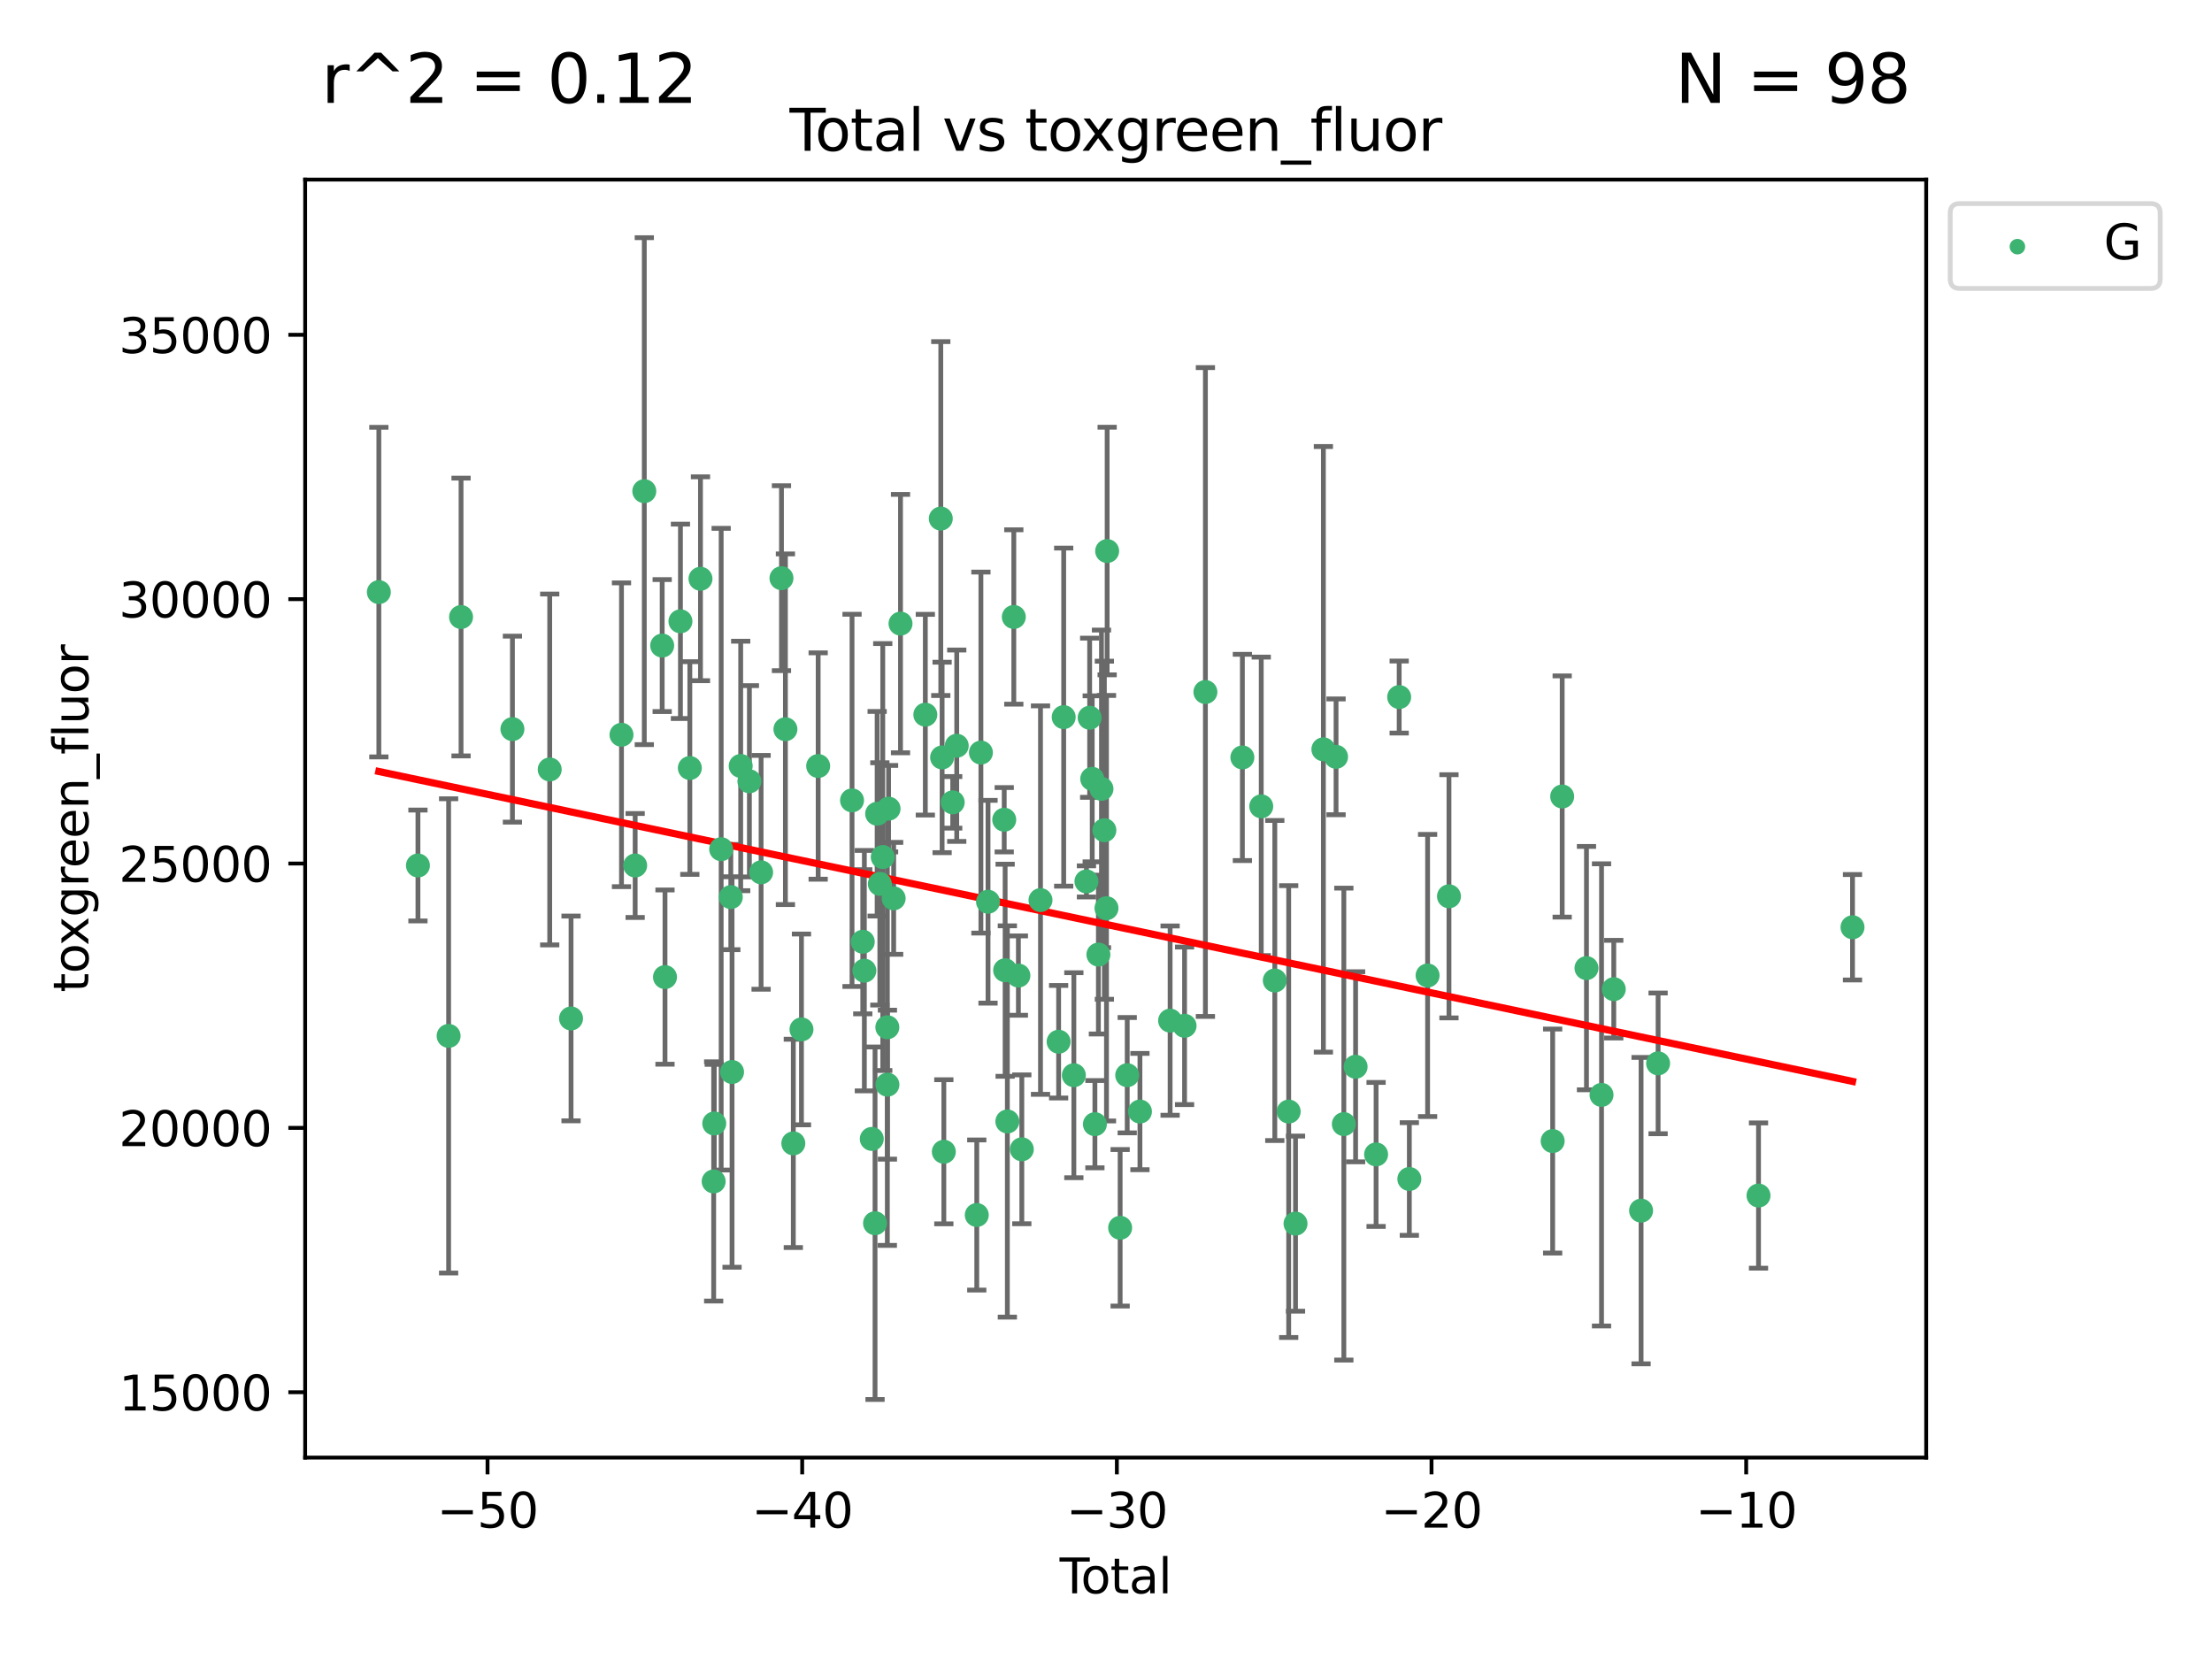 <?xml version="1.0" encoding="utf-8" standalone="no"?>
<!DOCTYPE svg PUBLIC "-//W3C//DTD SVG 1.1//EN"
  "http://www.w3.org/Graphics/SVG/1.1/DTD/svg11.dtd">
<svg xmlns:xlink="http://www.w3.org/1999/xlink" width="460.8pt" height="345.6pt" viewBox="0 0 460.8 345.6" xmlns="http://www.w3.org/2000/svg" version="1.1">
 <defs>
  <style type="text/css">*{stroke-linejoin: round; stroke-linecap: butt}</style>
 </defs>
 <g id="figure_1">
  <g id="patch_1">
   <path d="M 0 345.6 
L 460.8 345.6 
L 460.8 0 
L 0 0 
z
" style="fill: #ffffff"/>
  </g>
  <g id="axes_1">
   <g id="patch_2">
    <path d="M 63.571 303.64 
L 401.26 303.64 
L 401.26 37.411 
L 63.571 37.411 
z
" style="fill: #ffffff"/>
   </g>
   <g id="PathCollection_1">
    <defs>
     <path id="m4ea0c6ae40" d="M 0 1.118 
C 0.297 1.118 0.581 1 0.791 0.791 
C 1 0.581 1.118 0.297 1.118 0 
C 1.118 -0.297 1 -0.581 0.791 -0.791 
C 0.581 -1 0.297 -1.118 0 -1.118 
C -0.297 -1.118 -0.581 -1 -0.791 -0.791 
C -1 -0.581 -1.118 -0.297 -1.118 0 
C -1.118 0.297 -1 0.581 -0.791 0.791 
C -0.581 1 -0.297 1.118 0 1.118 
z
" style="stroke: #3cb371"/>
    </defs>
    <g clip-path="url(#p2a62424ad7)">
     <use xlink:href="#m4ea0c6ae40" x="78.921" y="123.35" style="fill: #3cb371; stroke: #3cb371"/>
     <use xlink:href="#m4ea0c6ae40" x="87.065" y="180.296" style="fill: #3cb371; stroke: #3cb371"/>
     <use xlink:href="#m4ea0c6ae40" x="93.455" y="215.796" style="fill: #3cb371; stroke: #3cb371"/>
     <use xlink:href="#m4ea0c6ae40" x="96.045" y="128.535" style="fill: #3cb371; stroke: #3cb371"/>
     <use xlink:href="#m4ea0c6ae40" x="106.747" y="151.889" style="fill: #3cb371; stroke: #3cb371"/>
     <use xlink:href="#m4ea0c6ae40" x="114.516" y="160.294" style="fill: #3cb371; stroke: #3cb371"/>
     <use xlink:href="#m4ea0c6ae40" x="118.958" y="212.162" style="fill: #3cb371; stroke: #3cb371"/>
     <use xlink:href="#m4ea0c6ae40" x="129.468" y="153.064" style="fill: #3cb371; stroke: #3cb371"/>
     <use xlink:href="#m4ea0c6ae40" x="132.316" y="180.299" style="fill: #3cb371; stroke: #3cb371"/>
     <use xlink:href="#m4ea0c6ae40" x="134.219" y="102.317" style="fill: #3cb371; stroke: #3cb371"/>
     <use xlink:href="#m4ea0c6ae40" x="137.945" y="134.484" style="fill: #3cb371; stroke: #3cb371"/>
     <use xlink:href="#m4ea0c6ae40" x="138.532" y="203.545" style="fill: #3cb371; stroke: #3cb371"/>
     <use xlink:href="#m4ea0c6ae40" x="141.749" y="129.432" style="fill: #3cb371; stroke: #3cb371"/>
     <use xlink:href="#m4ea0c6ae40" x="143.706" y="159.992" style="fill: #3cb371; stroke: #3cb371"/>
     <use xlink:href="#m4ea0c6ae40" x="145.924" y="120.567" style="fill: #3cb371; stroke: #3cb371"/>
     <use xlink:href="#m4ea0c6ae40" x="148.671" y="246.113" style="fill: #3cb371; stroke: #3cb371"/>
     <use xlink:href="#m4ea0c6ae40" x="148.792" y="234.04" style="fill: #3cb371; stroke: #3cb371"/>
     <use xlink:href="#m4ea0c6ae40" x="150.232" y="176.901" style="fill: #3cb371; stroke: #3cb371"/>
     <use xlink:href="#m4ea0c6ae40" x="152.242" y="186.879" style="fill: #3cb371; stroke: #3cb371"/>
     <use xlink:href="#m4ea0c6ae40" x="152.499" y="223.316" style="fill: #3cb371; stroke: #3cb371"/>
     <use xlink:href="#m4ea0c6ae40" x="154.301" y="159.564" style="fill: #3cb371; stroke: #3cb371"/>
     <use xlink:href="#m4ea0c6ae40" x="156.114" y="162.757" style="fill: #3cb371; stroke: #3cb371"/>
     <use xlink:href="#m4ea0c6ae40" x="158.551" y="181.722" style="fill: #3cb371; stroke: #3cb371"/>
     <use xlink:href="#m4ea0c6ae40" x="162.795" y="120.447" style="fill: #3cb371; stroke: #3cb371"/>
     <use xlink:href="#m4ea0c6ae40" x="163.617" y="151.911" style="fill: #3cb371; stroke: #3cb371"/>
     <use xlink:href="#m4ea0c6ae40" x="165.262" y="238.188" style="fill: #3cb371; stroke: #3cb371"/>
     <use xlink:href="#m4ea0c6ae40" x="166.961" y="214.445" style="fill: #3cb371; stroke: #3cb371"/>
     <use xlink:href="#m4ea0c6ae40" x="170.44" y="159.576" style="fill: #3cb371; stroke: #3cb371"/>
     <use xlink:href="#m4ea0c6ae40" x="177.494" y="166.732" style="fill: #3cb371; stroke: #3cb371"/>
     <use xlink:href="#m4ea0c6ae40" x="179.731" y="196.185" style="fill: #3cb371; stroke: #3cb371"/>
     <use xlink:href="#m4ea0c6ae40" x="180.062" y="202.206" style="fill: #3cb371; stroke: #3cb371"/>
     <use xlink:href="#m4ea0c6ae40" x="181.607" y="237.257" style="fill: #3cb371; stroke: #3cb371"/>
     <use xlink:href="#m4ea0c6ae40" x="182.287" y="254.822" style="fill: #3cb371; stroke: #3cb371"/>
     <use xlink:href="#m4ea0c6ae40" x="182.725" y="169.518" style="fill: #3cb371; stroke: #3cb371"/>
     <use xlink:href="#m4ea0c6ae40" x="183.287" y="184.134" style="fill: #3cb371; stroke: #3cb371"/>
     <use xlink:href="#m4ea0c6ae40" x="183.894" y="178.537" style="fill: #3cb371; stroke: #3cb371"/>
     <use xlink:href="#m4ea0c6ae40" x="184.849" y="214" style="fill: #3cb371; stroke: #3cb371"/>
     <use xlink:href="#m4ea0c6ae40" x="184.866" y="225.956" style="fill: #3cb371; stroke: #3cb371"/>
     <use xlink:href="#m4ea0c6ae40" x="185.106" y="168.459" style="fill: #3cb371; stroke: #3cb371"/>
     <use xlink:href="#m4ea0c6ae40" x="186.165" y="187.145" style="fill: #3cb371; stroke: #3cb371"/>
     <use xlink:href="#m4ea0c6ae40" x="187.593" y="129.907" style="fill: #3cb371; stroke: #3cb371"/>
     <use xlink:href="#m4ea0c6ae40" x="192.764" y="148.882" style="fill: #3cb371; stroke: #3cb371"/>
     <use xlink:href="#m4ea0c6ae40" x="195.983" y="108.028" style="fill: #3cb371; stroke: #3cb371"/>
     <use xlink:href="#m4ea0c6ae40" x="196.26" y="157.788" style="fill: #3cb371; stroke: #3cb371"/>
     <use xlink:href="#m4ea0c6ae40" x="196.618" y="239.934" style="fill: #3cb371; stroke: #3cb371"/>
     <use xlink:href="#m4ea0c6ae40" x="198.465" y="167.144" style="fill: #3cb371; stroke: #3cb371"/>
     <use xlink:href="#m4ea0c6ae40" x="199.306" y="155.35" style="fill: #3cb371; stroke: #3cb371"/>
     <use xlink:href="#m4ea0c6ae40" x="203.479" y="253.107" style="fill: #3cb371; stroke: #3cb371"/>
     <use xlink:href="#m4ea0c6ae40" x="204.342" y="156.775" style="fill: #3cb371; stroke: #3cb371"/>
     <use xlink:href="#m4ea0c6ae40" x="205.825" y="187.85" style="fill: #3cb371; stroke: #3cb371"/>
     <use xlink:href="#m4ea0c6ae40" x="209.199" y="170.764" style="fill: #3cb371; stroke: #3cb371"/>
     <use xlink:href="#m4ea0c6ae40" x="209.388" y="202.125" style="fill: #3cb371; stroke: #3cb371"/>
     <use xlink:href="#m4ea0c6ae40" x="209.851" y="233.624" style="fill: #3cb371; stroke: #3cb371"/>
     <use xlink:href="#m4ea0c6ae40" x="211.195" y="128.523" style="fill: #3cb371; stroke: #3cb371"/>
     <use xlink:href="#m4ea0c6ae40" x="212.15" y="203.228" style="fill: #3cb371; stroke: #3cb371"/>
     <use xlink:href="#m4ea0c6ae40" x="212.864" y="239.421" style="fill: #3cb371; stroke: #3cb371"/>
     <use xlink:href="#m4ea0c6ae40" x="216.755" y="187.506" style="fill: #3cb371; stroke: #3cb371"/>
     <use xlink:href="#m4ea0c6ae40" x="220.531" y="217.011" style="fill: #3cb371; stroke: #3cb371"/>
     <use xlink:href="#m4ea0c6ae40" x="221.588" y="149.39" style="fill: #3cb371; stroke: #3cb371"/>
     <use xlink:href="#m4ea0c6ae40" x="223.704" y="223.987" style="fill: #3cb371; stroke: #3cb371"/>
     <use xlink:href="#m4ea0c6ae40" x="226.327" y="183.616" style="fill: #3cb371; stroke: #3cb371"/>
     <use xlink:href="#m4ea0c6ae40" x="226.995" y="149.518" style="fill: #3cb371; stroke: #3cb371"/>
     <use xlink:href="#m4ea0c6ae40" x="227.53" y="162.247" style="fill: #3cb371; stroke: #3cb371"/>
     <use xlink:href="#m4ea0c6ae40" x="228.089" y="234.188" style="fill: #3cb371; stroke: #3cb371"/>
     <use xlink:href="#m4ea0c6ae40" x="228.818" y="198.857" style="fill: #3cb371; stroke: #3cb371"/>
     <use xlink:href="#m4ea0c6ae40" x="229.457" y="164.334" style="fill: #3cb371; stroke: #3cb371"/>
     <use xlink:href="#m4ea0c6ae40" x="230.06" y="172.949" style="fill: #3cb371; stroke: #3cb371"/>
     <use xlink:href="#m4ea0c6ae40" x="230.502" y="189.194" style="fill: #3cb371; stroke: #3cb371"/>
     <use xlink:href="#m4ea0c6ae40" x="230.639" y="114.792" style="fill: #3cb371; stroke: #3cb371"/>
     <use xlink:href="#m4ea0c6ae40" x="233.347" y="255.771" style="fill: #3cb371; stroke: #3cb371"/>
     <use xlink:href="#m4ea0c6ae40" x="234.821" y="223.984" style="fill: #3cb371; stroke: #3cb371"/>
     <use xlink:href="#m4ea0c6ae40" x="237.471" y="231.556" style="fill: #3cb371; stroke: #3cb371"/>
     <use xlink:href="#m4ea0c6ae40" x="243.756" y="212.613" style="fill: #3cb371; stroke: #3cb371"/>
     <use xlink:href="#m4ea0c6ae40" x="246.767" y="213.695" style="fill: #3cb371; stroke: #3cb371"/>
     <use xlink:href="#m4ea0c6ae40" x="251.108" y="144.16" style="fill: #3cb371; stroke: #3cb371"/>
     <use xlink:href="#m4ea0c6ae40" x="258.81" y="157.787" style="fill: #3cb371; stroke: #3cb371"/>
     <use xlink:href="#m4ea0c6ae40" x="262.74" y="167.977" style="fill: #3cb371; stroke: #3cb371"/>
     <use xlink:href="#m4ea0c6ae40" x="265.564" y="204.255" style="fill: #3cb371; stroke: #3cb371"/>
     <use xlink:href="#m4ea0c6ae40" x="268.458" y="231.562" style="fill: #3cb371; stroke: #3cb371"/>
     <use xlink:href="#m4ea0c6ae40" x="269.881" y="254.903" style="fill: #3cb371; stroke: #3cb371"/>
     <use xlink:href="#m4ea0c6ae40" x="275.685" y="156.098" style="fill: #3cb371; stroke: #3cb371"/>
     <use xlink:href="#m4ea0c6ae40" x="278.326" y="157.662" style="fill: #3cb371; stroke: #3cb371"/>
     <use xlink:href="#m4ea0c6ae40" x="279.946" y="234.172" style="fill: #3cb371; stroke: #3cb371"/>
     <use xlink:href="#m4ea0c6ae40" x="282.398" y="222.227" style="fill: #3cb371; stroke: #3cb371"/>
     <use xlink:href="#m4ea0c6ae40" x="286.665" y="240.487" style="fill: #3cb371; stroke: #3cb371"/>
     <use xlink:href="#m4ea0c6ae40" x="291.474" y="145.21" style="fill: #3cb371; stroke: #3cb371"/>
     <use xlink:href="#m4ea0c6ae40" x="293.592" y="245.607" style="fill: #3cb371; stroke: #3cb371"/>
     <use xlink:href="#m4ea0c6ae40" x="297.396" y="203.208" style="fill: #3cb371; stroke: #3cb371"/>
     <use xlink:href="#m4ea0c6ae40" x="301.848" y="186.717" style="fill: #3cb371; stroke: #3cb371"/>
     <use xlink:href="#m4ea0c6ae40" x="323.448" y="237.703" style="fill: #3cb371; stroke: #3cb371"/>
     <use xlink:href="#m4ea0c6ae40" x="325.432" y="165.925" style="fill: #3cb371; stroke: #3cb371"/>
     <use xlink:href="#m4ea0c6ae40" x="330.492" y="201.677" style="fill: #3cb371; stroke: #3cb371"/>
     <use xlink:href="#m4ea0c6ae40" x="333.628" y="228.086" style="fill: #3cb371; stroke: #3cb371"/>
     <use xlink:href="#m4ea0c6ae40" x="336.178" y="206.061" style="fill: #3cb371; stroke: #3cb371"/>
     <use xlink:href="#m4ea0c6ae40" x="341.867" y="252.196" style="fill: #3cb371; stroke: #3cb371"/>
     <use xlink:href="#m4ea0c6ae40" x="345.413" y="221.519" style="fill: #3cb371; stroke: #3cb371"/>
     <use xlink:href="#m4ea0c6ae40" x="366.331" y="249.056" style="fill: #3cb371; stroke: #3cb371"/>
     <use xlink:href="#m4ea0c6ae40" x="385.911" y="193.165" style="fill: #3cb371; stroke: #3cb371"/>
    </g>
   </g>
   <g id="matplotlib.axis_1">
    <g id="xtick_1">
     <g id="line2d_1">
      <defs>
       <path id="mcf2d2a0820" d="M 0 0 
L 0 3.5 
" style="stroke: #000000; stroke-width: 0.8"/>
      </defs>
      <g>
       <use xlink:href="#mcf2d2a0820" x="101.562" y="303.64" style="stroke: #000000; stroke-width: 0.8"/>
      </g>
     </g>
     <g id="text_1">
      <!-- −50 -->
      <g transform="translate(91.009 318.238)scale(0.1 -0.1)">
       <defs>
        <path id="DejaVuSans-2212" d="M 678 2272 
L 4684 2272 
L 4684 1741 
L 678 1741 
L 678 2272 
z
" transform="scale(0.016)"/>
        <path id="DejaVuSans-35" d="M 691 4666 
L 3169 4666 
L 3169 4134 
L 1269 4134 
L 1269 2991 
Q 1406 3038 1543 3061 
Q 1681 3084 1819 3084 
Q 2600 3084 3056 2656 
Q 3513 2228 3513 1497 
Q 3513 744 3044 326 
Q 2575 -91 1722 -91 
Q 1428 -91 1123 -41 
Q 819 9 494 109 
L 494 744 
Q 775 591 1075 516 
Q 1375 441 1709 441 
Q 2250 441 2565 725 
Q 2881 1009 2881 1497 
Q 2881 1984 2565 2268 
Q 2250 2553 1709 2553 
Q 1456 2553 1204 2497 
Q 953 2441 691 2322 
L 691 4666 
z
" transform="scale(0.016)"/>
        <path id="DejaVuSans-30" d="M 2034 4250 
Q 1547 4250 1301 3770 
Q 1056 3291 1056 2328 
Q 1056 1369 1301 889 
Q 1547 409 2034 409 
Q 2525 409 2770 889 
Q 3016 1369 3016 2328 
Q 3016 3291 2770 3770 
Q 2525 4250 2034 4250 
z
M 2034 4750 
Q 2819 4750 3233 4129 
Q 3647 3509 3647 2328 
Q 3647 1150 3233 529 
Q 2819 -91 2034 -91 
Q 1250 -91 836 529 
Q 422 1150 422 2328 
Q 422 3509 836 4129 
Q 1250 4750 2034 4750 
z
" transform="scale(0.016)"/>
       </defs>
       <use xlink:href="#DejaVuSans-2212"/>
       <use xlink:href="#DejaVuSans-35" x="83.789"/>
       <use xlink:href="#DejaVuSans-30" x="147.412"/>
      </g>
     </g>
    </g>
    <g id="xtick_2">
     <g id="line2d_2">
      <g>
       <use xlink:href="#mcf2d2a0820" x="167.112" y="303.64" style="stroke: #000000; stroke-width: 0.8"/>
      </g>
     </g>
     <g id="text_2">
      <!-- −40 -->
      <g transform="translate(156.559 318.238)scale(0.1 -0.1)">
       <defs>
        <path id="DejaVuSans-34" d="M 2419 4116 
L 825 1625 
L 2419 1625 
L 2419 4116 
z
M 2253 4666 
L 3047 4666 
L 3047 1625 
L 3713 1625 
L 3713 1100 
L 3047 1100 
L 3047 0 
L 2419 0 
L 2419 1100 
L 313 1100 
L 313 1709 
L 2253 4666 
z
" transform="scale(0.016)"/>
       </defs>
       <use xlink:href="#DejaVuSans-2212"/>
       <use xlink:href="#DejaVuSans-34" x="83.789"/>
       <use xlink:href="#DejaVuSans-30" x="147.412"/>
      </g>
     </g>
    </g>
    <g id="xtick_3">
     <g id="line2d_3">
      <g>
       <use xlink:href="#mcf2d2a0820" x="232.662" y="303.64" style="stroke: #000000; stroke-width: 0.8"/>
      </g>
     </g>
     <g id="text_3">
      <!-- −30 -->
      <g transform="translate(222.109 318.238)scale(0.1 -0.1)">
       <defs>
        <path id="DejaVuSans-33" d="M 2597 2516 
Q 3050 2419 3304 2112 
Q 3559 1806 3559 1356 
Q 3559 666 3084 287 
Q 2609 -91 1734 -91 
Q 1441 -91 1130 -33 
Q 819 25 488 141 
L 488 750 
Q 750 597 1062 519 
Q 1375 441 1716 441 
Q 2309 441 2620 675 
Q 2931 909 2931 1356 
Q 2931 1769 2642 2001 
Q 2353 2234 1838 2234 
L 1294 2234 
L 1294 2753 
L 1863 2753 
Q 2328 2753 2575 2939 
Q 2822 3125 2822 3475 
Q 2822 3834 2567 4026 
Q 2313 4219 1838 4219 
Q 1578 4219 1281 4162 
Q 984 4106 628 3988 
L 628 4550 
Q 988 4650 1302 4700 
Q 1616 4750 1894 4750 
Q 2613 4750 3031 4423 
Q 3450 4097 3450 3541 
Q 3450 3153 3228 2886 
Q 3006 2619 2597 2516 
z
" transform="scale(0.016)"/>
       </defs>
       <use xlink:href="#DejaVuSans-2212"/>
       <use xlink:href="#DejaVuSans-33" x="83.789"/>
       <use xlink:href="#DejaVuSans-30" x="147.412"/>
      </g>
     </g>
    </g>
    <g id="xtick_4">
     <g id="line2d_4">
      <g>
       <use xlink:href="#mcf2d2a0820" x="298.212" y="303.64" style="stroke: #000000; stroke-width: 0.8"/>
      </g>
     </g>
     <g id="text_4">
      <!-- −20 -->
      <g transform="translate(287.659 318.238)scale(0.1 -0.1)">
       <defs>
        <path id="DejaVuSans-32" d="M 1228 531 
L 3431 531 
L 3431 0 
L 469 0 
L 469 531 
Q 828 903 1448 1529 
Q 2069 2156 2228 2338 
Q 2531 2678 2651 2914 
Q 2772 3150 2772 3378 
Q 2772 3750 2511 3984 
Q 2250 4219 1831 4219 
Q 1534 4219 1204 4116 
Q 875 4013 500 3803 
L 500 4441 
Q 881 4594 1212 4672 
Q 1544 4750 1819 4750 
Q 2544 4750 2975 4387 
Q 3406 4025 3406 3419 
Q 3406 3131 3298 2873 
Q 3191 2616 2906 2266 
Q 2828 2175 2409 1742 
Q 1991 1309 1228 531 
z
" transform="scale(0.016)"/>
       </defs>
       <use xlink:href="#DejaVuSans-2212"/>
       <use xlink:href="#DejaVuSans-32" x="83.789"/>
       <use xlink:href="#DejaVuSans-30" x="147.412"/>
      </g>
     </g>
    </g>
    <g id="xtick_5">
     <g id="line2d_5">
      <g>
       <use xlink:href="#mcf2d2a0820" x="363.761" y="303.64" style="stroke: #000000; stroke-width: 0.8"/>
      </g>
     </g>
     <g id="text_5">
      <!-- −10 -->
      <g transform="translate(353.209 318.238)scale(0.1 -0.1)">
       <defs>
        <path id="DejaVuSans-31" d="M 794 531 
L 1825 531 
L 1825 4091 
L 703 3866 
L 703 4441 
L 1819 4666 
L 2450 4666 
L 2450 531 
L 3481 531 
L 3481 0 
L 794 0 
L 794 531 
z
" transform="scale(0.016)"/>
       </defs>
       <use xlink:href="#DejaVuSans-2212"/>
       <use xlink:href="#DejaVuSans-31" x="83.789"/>
       <use xlink:href="#DejaVuSans-30" x="147.412"/>
      </g>
     </g>
    </g>
    <g id="text_6">
     <!-- Total -->
     <g transform="translate(220.739 331.917)scale(0.1 -0.1)">
      <defs>
       <path id="DejaVuSans-54" d="M -19 4666 
L 3928 4666 
L 3928 4134 
L 2272 4134 
L 2272 0 
L 1638 0 
L 1638 4134 
L -19 4134 
L -19 4666 
z
" transform="scale(0.016)"/>
       <path id="DejaVuSans-6f" d="M 1959 3097 
Q 1497 3097 1228 2736 
Q 959 2375 959 1747 
Q 959 1119 1226 758 
Q 1494 397 1959 397 
Q 2419 397 2687 759 
Q 2956 1122 2956 1747 
Q 2956 2369 2687 2733 
Q 2419 3097 1959 3097 
z
M 1959 3584 
Q 2709 3584 3137 3096 
Q 3566 2609 3566 1747 
Q 3566 888 3137 398 
Q 2709 -91 1959 -91 
Q 1206 -91 779 398 
Q 353 888 353 1747 
Q 353 2609 779 3096 
Q 1206 3584 1959 3584 
z
" transform="scale(0.016)"/>
       <path id="DejaVuSans-74" d="M 1172 4494 
L 1172 3500 
L 2356 3500 
L 2356 3053 
L 1172 3053 
L 1172 1153 
Q 1172 725 1289 603 
Q 1406 481 1766 481 
L 2356 481 
L 2356 0 
L 1766 0 
Q 1100 0 847 248 
Q 594 497 594 1153 
L 594 3053 
L 172 3053 
L 172 3500 
L 594 3500 
L 594 4494 
L 1172 4494 
z
" transform="scale(0.016)"/>
       <path id="DejaVuSans-61" d="M 2194 1759 
Q 1497 1759 1228 1600 
Q 959 1441 959 1056 
Q 959 750 1161 570 
Q 1363 391 1709 391 
Q 2188 391 2477 730 
Q 2766 1069 2766 1631 
L 2766 1759 
L 2194 1759 
z
M 3341 1997 
L 3341 0 
L 2766 0 
L 2766 531 
Q 2569 213 2275 61 
Q 1981 -91 1556 -91 
Q 1019 -91 701 211 
Q 384 513 384 1019 
Q 384 1609 779 1909 
Q 1175 2209 1959 2209 
L 2766 2209 
L 2766 2266 
Q 2766 2663 2505 2880 
Q 2244 3097 1772 3097 
Q 1472 3097 1187 3025 
Q 903 2953 641 2809 
L 641 3341 
Q 956 3463 1253 3523 
Q 1550 3584 1831 3584 
Q 2591 3584 2966 3190 
Q 3341 2797 3341 1997 
z
" transform="scale(0.016)"/>
       <path id="DejaVuSans-6c" d="M 603 4863 
L 1178 4863 
L 1178 0 
L 603 0 
L 603 4863 
z
" transform="scale(0.016)"/>
      </defs>
      <use xlink:href="#DejaVuSans-54"/>
      <use xlink:href="#DejaVuSans-6f" x="44.084"/>
      <use xlink:href="#DejaVuSans-74" x="105.266"/>
      <use xlink:href="#DejaVuSans-61" x="144.475"/>
      <use xlink:href="#DejaVuSans-6c" x="205.754"/>
     </g>
    </g>
   </g>
   <g id="matplotlib.axis_2">
    <g id="ytick_1">
     <g id="line2d_6">
      <defs>
       <path id="mf9b0c40f7a" d="M 0 0 
L -3.5 0 
" style="stroke: #000000; stroke-width: 0.8"/>
      </defs>
      <g>
       <use xlink:href="#mf9b0c40f7a" x="63.571" y="290.031" style="stroke: #000000; stroke-width: 0.8"/>
      </g>
     </g>
     <g id="text_7">
      <!-- 15000 -->
      <g transform="translate(24.759 293.831)scale(0.1 -0.1)">
       <use xlink:href="#DejaVuSans-31"/>
       <use xlink:href="#DejaVuSans-35" x="63.623"/>
       <use xlink:href="#DejaVuSans-30" x="127.246"/>
       <use xlink:href="#DejaVuSans-30" x="190.869"/>
       <use xlink:href="#DejaVuSans-30" x="254.492"/>
      </g>
     </g>
    </g>
    <g id="ytick_2">
     <g id="line2d_7">
      <g>
       <use xlink:href="#mf9b0c40f7a" x="63.571" y="234.96" style="stroke: #000000; stroke-width: 0.8"/>
      </g>
     </g>
     <g id="text_8">
      <!-- 20000 -->
      <g transform="translate(24.759 238.76)scale(0.1 -0.1)">
       <use xlink:href="#DejaVuSans-32"/>
       <use xlink:href="#DejaVuSans-30" x="63.623"/>
       <use xlink:href="#DejaVuSans-30" x="127.246"/>
       <use xlink:href="#DejaVuSans-30" x="190.869"/>
       <use xlink:href="#DejaVuSans-30" x="254.492"/>
      </g>
     </g>
    </g>
    <g id="ytick_3">
     <g id="line2d_8">
      <g>
       <use xlink:href="#mf9b0c40f7a" x="63.571" y="179.889" style="stroke: #000000; stroke-width: 0.8"/>
      </g>
     </g>
     <g id="text_9">
      <!-- 25000 -->
      <g transform="translate(24.759 183.688)scale(0.1 -0.1)">
       <use xlink:href="#DejaVuSans-32"/>
       <use xlink:href="#DejaVuSans-35" x="63.623"/>
       <use xlink:href="#DejaVuSans-30" x="127.246"/>
       <use xlink:href="#DejaVuSans-30" x="190.869"/>
       <use xlink:href="#DejaVuSans-30" x="254.492"/>
      </g>
     </g>
    </g>
    <g id="ytick_4">
     <g id="line2d_9">
      <g>
       <use xlink:href="#mf9b0c40f7a" x="63.571" y="124.818" style="stroke: #000000; stroke-width: 0.8"/>
      </g>
     </g>
     <g id="text_10">
      <!-- 30000 -->
      <g transform="translate(24.759 128.617)scale(0.1 -0.1)">
       <use xlink:href="#DejaVuSans-33"/>
       <use xlink:href="#DejaVuSans-30" x="63.623"/>
       <use xlink:href="#DejaVuSans-30" x="127.246"/>
       <use xlink:href="#DejaVuSans-30" x="190.869"/>
       <use xlink:href="#DejaVuSans-30" x="254.492"/>
      </g>
     </g>
    </g>
    <g id="ytick_5">
     <g id="line2d_10">
      <g>
       <use xlink:href="#mf9b0c40f7a" x="63.571" y="69.747" style="stroke: #000000; stroke-width: 0.8"/>
      </g>
     </g>
     <g id="text_11">
      <!-- 35000 -->
      <g transform="translate(24.759 73.546)scale(0.1 -0.1)">
       <use xlink:href="#DejaVuSans-33"/>
       <use xlink:href="#DejaVuSans-35" x="63.623"/>
       <use xlink:href="#DejaVuSans-30" x="127.246"/>
       <use xlink:href="#DejaVuSans-30" x="190.869"/>
       <use xlink:href="#DejaVuSans-30" x="254.492"/>
      </g>
     </g>
    </g>
    <g id="text_12">
     <!-- toxgreen_fluor -->
     <g transform="translate(18.401 206.72)rotate(-90)scale(0.1 -0.1)">
      <defs>
       <path id="DejaVuSans-78" d="M 3513 3500 
L 2247 1797 
L 3578 0 
L 2900 0 
L 1881 1375 
L 863 0 
L 184 0 
L 1544 1831 
L 300 3500 
L 978 3500 
L 1906 2253 
L 2834 3500 
L 3513 3500 
z
" transform="scale(0.016)"/>
       <path id="DejaVuSans-67" d="M 2906 1791 
Q 2906 2416 2648 2759 
Q 2391 3103 1925 3103 
Q 1463 3103 1205 2759 
Q 947 2416 947 1791 
Q 947 1169 1205 825 
Q 1463 481 1925 481 
Q 2391 481 2648 825 
Q 2906 1169 2906 1791 
z
M 3481 434 
Q 3481 -459 3084 -895 
Q 2688 -1331 1869 -1331 
Q 1566 -1331 1297 -1286 
Q 1028 -1241 775 -1147 
L 775 -588 
Q 1028 -725 1275 -790 
Q 1522 -856 1778 -856 
Q 2344 -856 2625 -561 
Q 2906 -266 2906 331 
L 2906 616 
Q 2728 306 2450 153 
Q 2172 0 1784 0 
Q 1141 0 747 490 
Q 353 981 353 1791 
Q 353 2603 747 3093 
Q 1141 3584 1784 3584 
Q 2172 3584 2450 3431 
Q 2728 3278 2906 2969 
L 2906 3500 
L 3481 3500 
L 3481 434 
z
" transform="scale(0.016)"/>
       <path id="DejaVuSans-72" d="M 2631 2963 
Q 2534 3019 2420 3045 
Q 2306 3072 2169 3072 
Q 1681 3072 1420 2755 
Q 1159 2438 1159 1844 
L 1159 0 
L 581 0 
L 581 3500 
L 1159 3500 
L 1159 2956 
Q 1341 3275 1631 3429 
Q 1922 3584 2338 3584 
Q 2397 3584 2469 3576 
Q 2541 3569 2628 3553 
L 2631 2963 
z
" transform="scale(0.016)"/>
       <path id="DejaVuSans-65" d="M 3597 1894 
L 3597 1613 
L 953 1613 
Q 991 1019 1311 708 
Q 1631 397 2203 397 
Q 2534 397 2845 478 
Q 3156 559 3463 722 
L 3463 178 
Q 3153 47 2828 -22 
Q 2503 -91 2169 -91 
Q 1331 -91 842 396 
Q 353 884 353 1716 
Q 353 2575 817 3079 
Q 1281 3584 2069 3584 
Q 2775 3584 3186 3129 
Q 3597 2675 3597 1894 
z
M 3022 2063 
Q 3016 2534 2758 2815 
Q 2500 3097 2075 3097 
Q 1594 3097 1305 2825 
Q 1016 2553 972 2059 
L 3022 2063 
z
" transform="scale(0.016)"/>
       <path id="DejaVuSans-6e" d="M 3513 2113 
L 3513 0 
L 2938 0 
L 2938 2094 
Q 2938 2591 2744 2837 
Q 2550 3084 2163 3084 
Q 1697 3084 1428 2787 
Q 1159 2491 1159 1978 
L 1159 0 
L 581 0 
L 581 3500 
L 1159 3500 
L 1159 2956 
Q 1366 3272 1645 3428 
Q 1925 3584 2291 3584 
Q 2894 3584 3203 3211 
Q 3513 2838 3513 2113 
z
" transform="scale(0.016)"/>
       <path id="DejaVuSans-5f" d="M 3263 -1063 
L 3263 -1509 
L -63 -1509 
L -63 -1063 
L 3263 -1063 
z
" transform="scale(0.016)"/>
       <path id="DejaVuSans-66" d="M 2375 4863 
L 2375 4384 
L 1825 4384 
Q 1516 4384 1395 4259 
Q 1275 4134 1275 3809 
L 1275 3500 
L 2222 3500 
L 2222 3053 
L 1275 3053 
L 1275 0 
L 697 0 
L 697 3053 
L 147 3053 
L 147 3500 
L 697 3500 
L 697 3744 
Q 697 4328 969 4595 
Q 1241 4863 1831 4863 
L 2375 4863 
z
" transform="scale(0.016)"/>
       <path id="DejaVuSans-75" d="M 544 1381 
L 544 3500 
L 1119 3500 
L 1119 1403 
Q 1119 906 1312 657 
Q 1506 409 1894 409 
Q 2359 409 2629 706 
Q 2900 1003 2900 1516 
L 2900 3500 
L 3475 3500 
L 3475 0 
L 2900 0 
L 2900 538 
Q 2691 219 2414 64 
Q 2138 -91 1772 -91 
Q 1169 -91 856 284 
Q 544 659 544 1381 
z
M 1991 3584 
L 1991 3584 
z
" transform="scale(0.016)"/>
      </defs>
      <use xlink:href="#DejaVuSans-74"/>
      <use xlink:href="#DejaVuSans-6f" x="39.209"/>
      <use xlink:href="#DejaVuSans-78" x="97.266"/>
      <use xlink:href="#DejaVuSans-67" x="156.445"/>
      <use xlink:href="#DejaVuSans-72" x="219.922"/>
      <use xlink:href="#DejaVuSans-65" x="258.785"/>
      <use xlink:href="#DejaVuSans-65" x="320.309"/>
      <use xlink:href="#DejaVuSans-6e" x="381.832"/>
      <use xlink:href="#DejaVuSans-5f" x="445.211"/>
      <use xlink:href="#DejaVuSans-66" x="495.211"/>
      <use xlink:href="#DejaVuSans-6c" x="530.416"/>
      <use xlink:href="#DejaVuSans-75" x="558.199"/>
      <use xlink:href="#DejaVuSans-6f" x="621.578"/>
      <use xlink:href="#DejaVuSans-72" x="682.76"/>
     </g>
    </g>
   </g>
   <g id="LineCollection_1">
    <path d="M 78.921 157.68 
L 78.921 89.019 
" clip-path="url(#p2a62424ad7)" style="fill: none; stroke: #696969"/>
    <path d="M 87.065 191.843 
L 87.065 168.75 
" clip-path="url(#p2a62424ad7)" style="fill: none; stroke: #696969"/>
    <path d="M 93.455 265.192 
L 93.455 166.4 
" clip-path="url(#p2a62424ad7)" style="fill: none; stroke: #696969"/>
    <path d="M 96.045 157.472 
L 96.045 99.598 
" clip-path="url(#p2a62424ad7)" style="fill: none; stroke: #696969"/>
    <path d="M 106.747 171.26 
L 106.747 132.518 
" clip-path="url(#p2a62424ad7)" style="fill: none; stroke: #696969"/>
    <path d="M 114.516 196.842 
L 114.516 123.745 
" clip-path="url(#p2a62424ad7)" style="fill: none; stroke: #696969"/>
    <path d="M 118.958 233.492 
L 118.958 190.832 
" clip-path="url(#p2a62424ad7)" style="fill: none; stroke: #696969"/>
    <path d="M 129.468 184.709 
L 129.468 121.42 
" clip-path="url(#p2a62424ad7)" style="fill: none; stroke: #696969"/>
    <path d="M 132.316 191.126 
L 132.316 169.471 
" clip-path="url(#p2a62424ad7)" style="fill: none; stroke: #696969"/>
    <path d="M 134.219 155.121 
L 134.219 49.513 
" clip-path="url(#p2a62424ad7)" style="fill: none; stroke: #696969"/>
    <path d="M 137.945 148.231 
L 137.945 120.737 
" clip-path="url(#p2a62424ad7)" style="fill: none; stroke: #696969"/>
    <path d="M 138.532 221.695 
L 138.532 185.396 
" clip-path="url(#p2a62424ad7)" style="fill: none; stroke: #696969"/>
    <path d="M 141.749 149.68 
L 141.749 109.185 
" clip-path="url(#p2a62424ad7)" style="fill: none; stroke: #696969"/>
    <path d="M 143.706 182.145 
L 143.706 137.839 
" clip-path="url(#p2a62424ad7)" style="fill: none; stroke: #696969"/>
    <path d="M 145.924 141.804 
L 145.924 99.331 
" clip-path="url(#p2a62424ad7)" style="fill: none; stroke: #696969"/>
    <path d="M 148.671 271.033 
L 148.671 221.193 
" clip-path="url(#p2a62424ad7)" style="fill: none; stroke: #696969"/>
    <path d="M 148.792 246.348 
L 148.792 221.732 
" clip-path="url(#p2a62424ad7)" style="fill: none; stroke: #696969"/>
    <path d="M 150.232 243.74 
L 150.232 110.063 
" clip-path="url(#p2a62424ad7)" style="fill: none; stroke: #696969"/>
    <path d="M 152.242 197.836 
L 152.242 175.922 
" clip-path="url(#p2a62424ad7)" style="fill: none; stroke: #696969"/>
    <path d="M 152.499 263.991 
L 152.499 182.64 
" clip-path="url(#p2a62424ad7)" style="fill: none; stroke: #696969"/>
    <path d="M 154.301 185.55 
L 154.301 133.579 
" clip-path="url(#p2a62424ad7)" style="fill: none; stroke: #696969"/>
    <path d="M 156.114 182.682 
L 156.114 142.833 
" clip-path="url(#p2a62424ad7)" style="fill: none; stroke: #696969"/>
    <path d="M 158.551 206.08 
L 158.551 157.364 
" clip-path="url(#p2a62424ad7)" style="fill: none; stroke: #696969"/>
    <path d="M 162.795 139.707 
L 162.795 101.188 
" clip-path="url(#p2a62424ad7)" style="fill: none; stroke: #696969"/>
    <path d="M 163.617 188.435 
L 163.617 115.387 
" clip-path="url(#p2a62424ad7)" style="fill: none; stroke: #696969"/>
    <path d="M 165.262 259.887 
L 165.262 216.49 
" clip-path="url(#p2a62424ad7)" style="fill: none; stroke: #696969"/>
    <path d="M 166.961 234.318 
L 166.961 194.571 
" clip-path="url(#p2a62424ad7)" style="fill: none; stroke: #696969"/>
    <path d="M 170.44 183.153 
L 170.44 135.998 
" clip-path="url(#p2a62424ad7)" style="fill: none; stroke: #696969"/>
    <path d="M 177.494 205.5 
L 177.494 127.964 
" clip-path="url(#p2a62424ad7)" style="fill: none; stroke: #696969"/>
    <path d="M 179.731 211.2 
L 179.731 181.17 
" clip-path="url(#p2a62424ad7)" style="fill: none; stroke: #696969"/>
    <path d="M 180.062 227.246 
L 180.062 177.166 
" clip-path="url(#p2a62424ad7)" style="fill: none; stroke: #696969"/>
    <path d="M 181.607 238.009 
L 181.607 236.505 
" clip-path="url(#p2a62424ad7)" style="fill: none; stroke: #696969"/>
    <path d="M 182.287 291.539 
L 182.287 218.105 
" clip-path="url(#p2a62424ad7)" style="fill: none; stroke: #696969"/>
    <path d="M 182.725 190.826 
L 182.725 148.211 
" clip-path="url(#p2a62424ad7)" style="fill: none; stroke: #696969"/>
    <path d="M 183.287 209.371 
L 183.287 158.897 
" clip-path="url(#p2a62424ad7)" style="fill: none; stroke: #696969"/>
    <path d="M 183.894 223.006 
L 183.894 134.069 
" clip-path="url(#p2a62424ad7)" style="fill: none; stroke: #696969"/>
    <path d="M 184.849 259.438 
L 184.849 168.563 
" clip-path="url(#p2a62424ad7)" style="fill: none; stroke: #696969"/>
    <path d="M 184.866 241.473 
L 184.866 210.439 
" clip-path="url(#p2a62424ad7)" style="fill: none; stroke: #696969"/>
    <path d="M 185.106 177.464 
L 185.106 159.455 
" clip-path="url(#p2a62424ad7)" style="fill: none; stroke: #696969"/>
    <path d="M 186.165 198.805 
L 186.165 175.486 
" clip-path="url(#p2a62424ad7)" style="fill: none; stroke: #696969"/>
    <path d="M 187.593 156.821 
L 187.593 102.993 
" clip-path="url(#p2a62424ad7)" style="fill: none; stroke: #696969"/>
    <path d="M 192.764 169.786 
L 192.764 127.978 
" clip-path="url(#p2a62424ad7)" style="fill: none; stroke: #696969"/>
    <path d="M 195.983 144.886 
L 195.983 71.169 
" clip-path="url(#p2a62424ad7)" style="fill: none; stroke: #696969"/>
    <path d="M 196.26 177.624 
L 196.26 137.952 
" clip-path="url(#p2a62424ad7)" style="fill: none; stroke: #696969"/>
    <path d="M 196.618 254.941 
L 196.618 224.927 
" clip-path="url(#p2a62424ad7)" style="fill: none; stroke: #696969"/>
    <path d="M 198.465 172.516 
L 198.465 161.773 
" clip-path="url(#p2a62424ad7)" style="fill: none; stroke: #696969"/>
    <path d="M 199.306 175.285 
L 199.306 135.415 
" clip-path="url(#p2a62424ad7)" style="fill: none; stroke: #696969"/>
    <path d="M 203.479 268.742 
L 203.479 237.472 
" clip-path="url(#p2a62424ad7)" style="fill: none; stroke: #696969"/>
    <path d="M 204.342 194.375 
L 204.342 119.176 
" clip-path="url(#p2a62424ad7)" style="fill: none; stroke: #696969"/>
    <path d="M 205.825 208.97 
L 205.825 166.73 
" clip-path="url(#p2a62424ad7)" style="fill: none; stroke: #696969"/>
    <path d="M 209.199 177.466 
L 209.199 164.062 
" clip-path="url(#p2a62424ad7)" style="fill: none; stroke: #696969"/>
    <path d="M 209.388 224.217 
L 209.388 180.033 
" clip-path="url(#p2a62424ad7)" style="fill: none; stroke: #696969"/>
    <path d="M 209.851 274.38 
L 209.851 192.868 
" clip-path="url(#p2a62424ad7)" style="fill: none; stroke: #696969"/>
    <path d="M 211.195 146.685 
L 211.195 110.361 
" clip-path="url(#p2a62424ad7)" style="fill: none; stroke: #696969"/>
    <path d="M 212.15 211.493 
L 212.15 194.964 
" clip-path="url(#p2a62424ad7)" style="fill: none; stroke: #696969"/>
    <path d="M 212.864 254.926 
L 212.864 223.916 
" clip-path="url(#p2a62424ad7)" style="fill: none; stroke: #696969"/>
    <path d="M 216.755 227.968 
L 216.755 147.045 
" clip-path="url(#p2a62424ad7)" style="fill: none; stroke: #696969"/>
    <path d="M 220.531 228.731 
L 220.531 205.291 
" clip-path="url(#p2a62424ad7)" style="fill: none; stroke: #696969"/>
    <path d="M 221.588 184.604 
L 221.588 114.177 
" clip-path="url(#p2a62424ad7)" style="fill: none; stroke: #696969"/>
    <path d="M 223.704 245.339 
L 223.704 202.634 
" clip-path="url(#p2a62424ad7)" style="fill: none; stroke: #696969"/>
    <path d="M 226.327 186.861 
L 226.327 180.371 
" clip-path="url(#p2a62424ad7)" style="fill: none; stroke: #696969"/>
    <path d="M 226.995 166.097 
L 226.995 132.938 
" clip-path="url(#p2a62424ad7)" style="fill: none; stroke: #696969"/>
    <path d="M 227.53 179.539 
L 227.53 144.956 
" clip-path="url(#p2a62424ad7)" style="fill: none; stroke: #696969"/>
    <path d="M 228.089 243.279 
L 228.089 225.096 
" clip-path="url(#p2a62424ad7)" style="fill: none; stroke: #696969"/>
    <path d="M 228.818 215.395 
L 228.818 182.318 
" clip-path="url(#p2a62424ad7)" style="fill: none; stroke: #696969"/>
    <path d="M 229.457 197.417 
L 229.457 131.25 
" clip-path="url(#p2a62424ad7)" style="fill: none; stroke: #696969"/>
    <path d="M 230.06 208.163 
L 230.06 137.735 
" clip-path="url(#p2a62424ad7)" style="fill: none; stroke: #696969"/>
    <path d="M 230.502 233.513 
L 230.502 144.875 
" clip-path="url(#p2a62424ad7)" style="fill: none; stroke: #696969"/>
    <path d="M 230.639 140.582 
L 230.639 89.002 
" clip-path="url(#p2a62424ad7)" style="fill: none; stroke: #696969"/>
    <path d="M 233.347 272.073 
L 233.347 239.469 
" clip-path="url(#p2a62424ad7)" style="fill: none; stroke: #696969"/>
    <path d="M 234.821 236.001 
L 234.821 211.967 
" clip-path="url(#p2a62424ad7)" style="fill: none; stroke: #696969"/>
    <path d="M 237.471 243.67 
L 237.471 219.443 
" clip-path="url(#p2a62424ad7)" style="fill: none; stroke: #696969"/>
    <path d="M 243.756 232.33 
L 243.756 192.895 
" clip-path="url(#p2a62424ad7)" style="fill: none; stroke: #696969"/>
    <path d="M 246.767 230.104 
L 246.767 197.286 
" clip-path="url(#p2a62424ad7)" style="fill: none; stroke: #696969"/>
    <path d="M 251.108 211.74 
L 251.108 76.581 
" clip-path="url(#p2a62424ad7)" style="fill: none; stroke: #696969"/>
    <path d="M 258.81 179.268 
L 258.81 136.305 
" clip-path="url(#p2a62424ad7)" style="fill: none; stroke: #696969"/>
    <path d="M 262.74 199.064 
L 262.74 136.889 
" clip-path="url(#p2a62424ad7)" style="fill: none; stroke: #696969"/>
    <path d="M 265.564 237.594 
L 265.564 170.917 
" clip-path="url(#p2a62424ad7)" style="fill: none; stroke: #696969"/>
    <path d="M 268.458 278.624 
L 268.458 184.5 
" clip-path="url(#p2a62424ad7)" style="fill: none; stroke: #696969"/>
    <path d="M 269.881 273.141 
L 269.881 236.666 
" clip-path="url(#p2a62424ad7)" style="fill: none; stroke: #696969"/>
    <path d="M 275.685 219.178 
L 275.685 93.018 
" clip-path="url(#p2a62424ad7)" style="fill: none; stroke: #696969"/>
    <path d="M 278.326 169.723 
L 278.326 145.601 
" clip-path="url(#p2a62424ad7)" style="fill: none; stroke: #696969"/>
    <path d="M 279.946 283.325 
L 279.946 185.018 
" clip-path="url(#p2a62424ad7)" style="fill: none; stroke: #696969"/>
    <path d="M 282.398 242.029 
L 282.398 202.425 
" clip-path="url(#p2a62424ad7)" style="fill: none; stroke: #696969"/>
    <path d="M 286.665 255.483 
L 286.665 225.491 
" clip-path="url(#p2a62424ad7)" style="fill: none; stroke: #696969"/>
    <path d="M 291.474 152.71 
L 291.474 137.709 
" clip-path="url(#p2a62424ad7)" style="fill: none; stroke: #696969"/>
    <path d="M 293.592 257.344 
L 293.592 233.871 
" clip-path="url(#p2a62424ad7)" style="fill: none; stroke: #696969"/>
    <path d="M 297.396 232.59 
L 297.396 173.825 
" clip-path="url(#p2a62424ad7)" style="fill: none; stroke: #696969"/>
    <path d="M 301.848 212.05 
L 301.848 161.383 
" clip-path="url(#p2a62424ad7)" style="fill: none; stroke: #696969"/>
    <path d="M 323.448 261.033 
L 323.448 214.374 
" clip-path="url(#p2a62424ad7)" style="fill: none; stroke: #696969"/>
    <path d="M 325.432 191.046 
L 325.432 140.804 
" clip-path="url(#p2a62424ad7)" style="fill: none; stroke: #696969"/>
    <path d="M 330.492 227.028 
L 330.492 176.327 
" clip-path="url(#p2a62424ad7)" style="fill: none; stroke: #696969"/>
    <path d="M 333.628 276.225 
L 333.628 179.947 
" clip-path="url(#p2a62424ad7)" style="fill: none; stroke: #696969"/>
    <path d="M 336.178 216.234 
L 336.178 195.888 
" clip-path="url(#p2a62424ad7)" style="fill: none; stroke: #696969"/>
    <path d="M 341.867 284.11 
L 341.867 220.282 
" clip-path="url(#p2a62424ad7)" style="fill: none; stroke: #696969"/>
    <path d="M 345.413 236.175 
L 345.413 206.862 
" clip-path="url(#p2a62424ad7)" style="fill: none; stroke: #696969"/>
    <path d="M 366.331 264.185 
L 366.331 233.927 
" clip-path="url(#p2a62424ad7)" style="fill: none; stroke: #696969"/>
    <path d="M 385.911 204.145 
L 385.911 182.184 
" clip-path="url(#p2a62424ad7)" style="fill: none; stroke: #696969"/>
   </g>
   <g id="line2d_11">
    <defs>
     <path id="mba30072a74" d="M 2 0 
L -2 -0 
" style="stroke: #696969"/>
    </defs>
    <g clip-path="url(#p2a62424ad7)">
     <use xlink:href="#mba30072a74" x="78.921" y="157.68" style="fill: #696969; stroke: #696969"/>
     <use xlink:href="#mba30072a74" x="87.065" y="191.843" style="fill: #696969; stroke: #696969"/>
     <use xlink:href="#mba30072a74" x="93.455" y="265.192" style="fill: #696969; stroke: #696969"/>
     <use xlink:href="#mba30072a74" x="96.045" y="157.472" style="fill: #696969; stroke: #696969"/>
     <use xlink:href="#mba30072a74" x="106.747" y="171.26" style="fill: #696969; stroke: #696969"/>
     <use xlink:href="#mba30072a74" x="114.516" y="196.842" style="fill: #696969; stroke: #696969"/>
     <use xlink:href="#mba30072a74" x="118.958" y="233.492" style="fill: #696969; stroke: #696969"/>
     <use xlink:href="#mba30072a74" x="129.468" y="184.709" style="fill: #696969; stroke: #696969"/>
     <use xlink:href="#mba30072a74" x="132.316" y="191.126" style="fill: #696969; stroke: #696969"/>
     <use xlink:href="#mba30072a74" x="134.219" y="155.121" style="fill: #696969; stroke: #696969"/>
     <use xlink:href="#mba30072a74" x="137.945" y="148.231" style="fill: #696969; stroke: #696969"/>
     <use xlink:href="#mba30072a74" x="138.532" y="221.695" style="fill: #696969; stroke: #696969"/>
     <use xlink:href="#mba30072a74" x="141.749" y="149.68" style="fill: #696969; stroke: #696969"/>
     <use xlink:href="#mba30072a74" x="143.706" y="182.145" style="fill: #696969; stroke: #696969"/>
     <use xlink:href="#mba30072a74" x="145.924" y="141.804" style="fill: #696969; stroke: #696969"/>
     <use xlink:href="#mba30072a74" x="148.671" y="271.033" style="fill: #696969; stroke: #696969"/>
     <use xlink:href="#mba30072a74" x="148.792" y="246.348" style="fill: #696969; stroke: #696969"/>
     <use xlink:href="#mba30072a74" x="150.232" y="243.74" style="fill: #696969; stroke: #696969"/>
     <use xlink:href="#mba30072a74" x="152.242" y="197.836" style="fill: #696969; stroke: #696969"/>
     <use xlink:href="#mba30072a74" x="152.499" y="263.991" style="fill: #696969; stroke: #696969"/>
     <use xlink:href="#mba30072a74" x="154.301" y="185.55" style="fill: #696969; stroke: #696969"/>
     <use xlink:href="#mba30072a74" x="156.114" y="182.682" style="fill: #696969; stroke: #696969"/>
     <use xlink:href="#mba30072a74" x="158.551" y="206.08" style="fill: #696969; stroke: #696969"/>
     <use xlink:href="#mba30072a74" x="162.795" y="139.707" style="fill: #696969; stroke: #696969"/>
     <use xlink:href="#mba30072a74" x="163.617" y="188.435" style="fill: #696969; stroke: #696969"/>
     <use xlink:href="#mba30072a74" x="165.262" y="259.887" style="fill: #696969; stroke: #696969"/>
     <use xlink:href="#mba30072a74" x="166.961" y="234.318" style="fill: #696969; stroke: #696969"/>
     <use xlink:href="#mba30072a74" x="170.44" y="183.153" style="fill: #696969; stroke: #696969"/>
     <use xlink:href="#mba30072a74" x="177.494" y="205.5" style="fill: #696969; stroke: #696969"/>
     <use xlink:href="#mba30072a74" x="179.731" y="211.2" style="fill: #696969; stroke: #696969"/>
     <use xlink:href="#mba30072a74" x="180.062" y="227.246" style="fill: #696969; stroke: #696969"/>
     <use xlink:href="#mba30072a74" x="181.607" y="238.009" style="fill: #696969; stroke: #696969"/>
     <use xlink:href="#mba30072a74" x="182.287" y="291.539" style="fill: #696969; stroke: #696969"/>
     <use xlink:href="#mba30072a74" x="182.725" y="190.826" style="fill: #696969; stroke: #696969"/>
     <use xlink:href="#mba30072a74" x="183.287" y="209.371" style="fill: #696969; stroke: #696969"/>
     <use xlink:href="#mba30072a74" x="183.894" y="223.006" style="fill: #696969; stroke: #696969"/>
     <use xlink:href="#mba30072a74" x="184.849" y="259.438" style="fill: #696969; stroke: #696969"/>
     <use xlink:href="#mba30072a74" x="184.866" y="241.473" style="fill: #696969; stroke: #696969"/>
     <use xlink:href="#mba30072a74" x="185.106" y="177.464" style="fill: #696969; stroke: #696969"/>
     <use xlink:href="#mba30072a74" x="186.165" y="198.805" style="fill: #696969; stroke: #696969"/>
     <use xlink:href="#mba30072a74" x="187.593" y="156.821" style="fill: #696969; stroke: #696969"/>
     <use xlink:href="#mba30072a74" x="192.764" y="169.786" style="fill: #696969; stroke: #696969"/>
     <use xlink:href="#mba30072a74" x="195.983" y="144.886" style="fill: #696969; stroke: #696969"/>
     <use xlink:href="#mba30072a74" x="196.26" y="177.624" style="fill: #696969; stroke: #696969"/>
     <use xlink:href="#mba30072a74" x="196.618" y="254.941" style="fill: #696969; stroke: #696969"/>
     <use xlink:href="#mba30072a74" x="198.465" y="172.516" style="fill: #696969; stroke: #696969"/>
     <use xlink:href="#mba30072a74" x="199.306" y="175.285" style="fill: #696969; stroke: #696969"/>
     <use xlink:href="#mba30072a74" x="203.479" y="268.742" style="fill: #696969; stroke: #696969"/>
     <use xlink:href="#mba30072a74" x="204.342" y="194.375" style="fill: #696969; stroke: #696969"/>
     <use xlink:href="#mba30072a74" x="205.825" y="208.97" style="fill: #696969; stroke: #696969"/>
     <use xlink:href="#mba30072a74" x="209.199" y="177.466" style="fill: #696969; stroke: #696969"/>
     <use xlink:href="#mba30072a74" x="209.388" y="224.217" style="fill: #696969; stroke: #696969"/>
     <use xlink:href="#mba30072a74" x="209.851" y="274.38" style="fill: #696969; stroke: #696969"/>
     <use xlink:href="#mba30072a74" x="211.195" y="146.685" style="fill: #696969; stroke: #696969"/>
     <use xlink:href="#mba30072a74" x="212.15" y="211.493" style="fill: #696969; stroke: #696969"/>
     <use xlink:href="#mba30072a74" x="212.864" y="254.926" style="fill: #696969; stroke: #696969"/>
     <use xlink:href="#mba30072a74" x="216.755" y="227.968" style="fill: #696969; stroke: #696969"/>
     <use xlink:href="#mba30072a74" x="220.531" y="228.731" style="fill: #696969; stroke: #696969"/>
     <use xlink:href="#mba30072a74" x="221.588" y="184.604" style="fill: #696969; stroke: #696969"/>
     <use xlink:href="#mba30072a74" x="223.704" y="245.339" style="fill: #696969; stroke: #696969"/>
     <use xlink:href="#mba30072a74" x="226.327" y="186.861" style="fill: #696969; stroke: #696969"/>
     <use xlink:href="#mba30072a74" x="226.995" y="166.097" style="fill: #696969; stroke: #696969"/>
     <use xlink:href="#mba30072a74" x="227.53" y="179.539" style="fill: #696969; stroke: #696969"/>
     <use xlink:href="#mba30072a74" x="228.089" y="243.279" style="fill: #696969; stroke: #696969"/>
     <use xlink:href="#mba30072a74" x="228.818" y="215.395" style="fill: #696969; stroke: #696969"/>
     <use xlink:href="#mba30072a74" x="229.457" y="197.417" style="fill: #696969; stroke: #696969"/>
     <use xlink:href="#mba30072a74" x="230.06" y="208.163" style="fill: #696969; stroke: #696969"/>
     <use xlink:href="#mba30072a74" x="230.502" y="233.513" style="fill: #696969; stroke: #696969"/>
     <use xlink:href="#mba30072a74" x="230.639" y="140.582" style="fill: #696969; stroke: #696969"/>
     <use xlink:href="#mba30072a74" x="233.347" y="272.073" style="fill: #696969; stroke: #696969"/>
     <use xlink:href="#mba30072a74" x="234.821" y="236.001" style="fill: #696969; stroke: #696969"/>
     <use xlink:href="#mba30072a74" x="237.471" y="243.67" style="fill: #696969; stroke: #696969"/>
     <use xlink:href="#mba30072a74" x="243.756" y="232.33" style="fill: #696969; stroke: #696969"/>
     <use xlink:href="#mba30072a74" x="246.767" y="230.104" style="fill: #696969; stroke: #696969"/>
     <use xlink:href="#mba30072a74" x="251.108" y="211.74" style="fill: #696969; stroke: #696969"/>
     <use xlink:href="#mba30072a74" x="258.81" y="179.268" style="fill: #696969; stroke: #696969"/>
     <use xlink:href="#mba30072a74" x="262.74" y="199.064" style="fill: #696969; stroke: #696969"/>
     <use xlink:href="#mba30072a74" x="265.564" y="237.594" style="fill: #696969; stroke: #696969"/>
     <use xlink:href="#mba30072a74" x="268.458" y="278.624" style="fill: #696969; stroke: #696969"/>
     <use xlink:href="#mba30072a74" x="269.881" y="273.141" style="fill: #696969; stroke: #696969"/>
     <use xlink:href="#mba30072a74" x="275.685" y="219.178" style="fill: #696969; stroke: #696969"/>
     <use xlink:href="#mba30072a74" x="278.326" y="169.723" style="fill: #696969; stroke: #696969"/>
     <use xlink:href="#mba30072a74" x="279.946" y="283.325" style="fill: #696969; stroke: #696969"/>
     <use xlink:href="#mba30072a74" x="282.398" y="242.029" style="fill: #696969; stroke: #696969"/>
     <use xlink:href="#mba30072a74" x="286.665" y="255.483" style="fill: #696969; stroke: #696969"/>
     <use xlink:href="#mba30072a74" x="291.474" y="152.71" style="fill: #696969; stroke: #696969"/>
     <use xlink:href="#mba30072a74" x="293.592" y="257.344" style="fill: #696969; stroke: #696969"/>
     <use xlink:href="#mba30072a74" x="297.396" y="232.59" style="fill: #696969; stroke: #696969"/>
     <use xlink:href="#mba30072a74" x="301.848" y="212.05" style="fill: #696969; stroke: #696969"/>
     <use xlink:href="#mba30072a74" x="323.448" y="261.033" style="fill: #696969; stroke: #696969"/>
     <use xlink:href="#mba30072a74" x="325.432" y="191.046" style="fill: #696969; stroke: #696969"/>
     <use xlink:href="#mba30072a74" x="330.492" y="227.028" style="fill: #696969; stroke: #696969"/>
     <use xlink:href="#mba30072a74" x="333.628" y="276.225" style="fill: #696969; stroke: #696969"/>
     <use xlink:href="#mba30072a74" x="336.178" y="216.234" style="fill: #696969; stroke: #696969"/>
     <use xlink:href="#mba30072a74" x="341.867" y="284.11" style="fill: #696969; stroke: #696969"/>
     <use xlink:href="#mba30072a74" x="345.413" y="236.175" style="fill: #696969; stroke: #696969"/>
     <use xlink:href="#mba30072a74" x="366.331" y="264.185" style="fill: #696969; stroke: #696969"/>
     <use xlink:href="#mba30072a74" x="385.911" y="204.145" style="fill: #696969; stroke: #696969"/>
    </g>
   </g>
   <g id="line2d_12">
    <g clip-path="url(#p2a62424ad7)">
     <use xlink:href="#mba30072a74" x="78.921" y="89.019" style="fill: #696969; stroke: #696969"/>
     <use xlink:href="#mba30072a74" x="87.065" y="168.75" style="fill: #696969; stroke: #696969"/>
     <use xlink:href="#mba30072a74" x="93.455" y="166.4" style="fill: #696969; stroke: #696969"/>
     <use xlink:href="#mba30072a74" x="96.045" y="99.598" style="fill: #696969; stroke: #696969"/>
     <use xlink:href="#mba30072a74" x="106.747" y="132.518" style="fill: #696969; stroke: #696969"/>
     <use xlink:href="#mba30072a74" x="114.516" y="123.745" style="fill: #696969; stroke: #696969"/>
     <use xlink:href="#mba30072a74" x="118.958" y="190.832" style="fill: #696969; stroke: #696969"/>
     <use xlink:href="#mba30072a74" x="129.468" y="121.42" style="fill: #696969; stroke: #696969"/>
     <use xlink:href="#mba30072a74" x="132.316" y="169.471" style="fill: #696969; stroke: #696969"/>
     <use xlink:href="#mba30072a74" x="134.219" y="49.513" style="fill: #696969; stroke: #696969"/>
     <use xlink:href="#mba30072a74" x="137.945" y="120.737" style="fill: #696969; stroke: #696969"/>
     <use xlink:href="#mba30072a74" x="138.532" y="185.396" style="fill: #696969; stroke: #696969"/>
     <use xlink:href="#mba30072a74" x="141.749" y="109.185" style="fill: #696969; stroke: #696969"/>
     <use xlink:href="#mba30072a74" x="143.706" y="137.839" style="fill: #696969; stroke: #696969"/>
     <use xlink:href="#mba30072a74" x="145.924" y="99.331" style="fill: #696969; stroke: #696969"/>
     <use xlink:href="#mba30072a74" x="148.671" y="221.193" style="fill: #696969; stroke: #696969"/>
     <use xlink:href="#mba30072a74" x="148.792" y="221.732" style="fill: #696969; stroke: #696969"/>
     <use xlink:href="#mba30072a74" x="150.232" y="110.063" style="fill: #696969; stroke: #696969"/>
     <use xlink:href="#mba30072a74" x="152.242" y="175.922" style="fill: #696969; stroke: #696969"/>
     <use xlink:href="#mba30072a74" x="152.499" y="182.64" style="fill: #696969; stroke: #696969"/>
     <use xlink:href="#mba30072a74" x="154.301" y="133.579" style="fill: #696969; stroke: #696969"/>
     <use xlink:href="#mba30072a74" x="156.114" y="142.833" style="fill: #696969; stroke: #696969"/>
     <use xlink:href="#mba30072a74" x="158.551" y="157.364" style="fill: #696969; stroke: #696969"/>
     <use xlink:href="#mba30072a74" x="162.795" y="101.188" style="fill: #696969; stroke: #696969"/>
     <use xlink:href="#mba30072a74" x="163.617" y="115.387" style="fill: #696969; stroke: #696969"/>
     <use xlink:href="#mba30072a74" x="165.262" y="216.49" style="fill: #696969; stroke: #696969"/>
     <use xlink:href="#mba30072a74" x="166.961" y="194.571" style="fill: #696969; stroke: #696969"/>
     <use xlink:href="#mba30072a74" x="170.44" y="135.998" style="fill: #696969; stroke: #696969"/>
     <use xlink:href="#mba30072a74" x="177.494" y="127.964" style="fill: #696969; stroke: #696969"/>
     <use xlink:href="#mba30072a74" x="179.731" y="181.17" style="fill: #696969; stroke: #696969"/>
     <use xlink:href="#mba30072a74" x="180.062" y="177.166" style="fill: #696969; stroke: #696969"/>
     <use xlink:href="#mba30072a74" x="181.607" y="236.505" style="fill: #696969; stroke: #696969"/>
     <use xlink:href="#mba30072a74" x="182.287" y="218.105" style="fill: #696969; stroke: #696969"/>
     <use xlink:href="#mba30072a74" x="182.725" y="148.211" style="fill: #696969; stroke: #696969"/>
     <use xlink:href="#mba30072a74" x="183.287" y="158.897" style="fill: #696969; stroke: #696969"/>
     <use xlink:href="#mba30072a74" x="183.894" y="134.069" style="fill: #696969; stroke: #696969"/>
     <use xlink:href="#mba30072a74" x="184.849" y="168.563" style="fill: #696969; stroke: #696969"/>
     <use xlink:href="#mba30072a74" x="184.866" y="210.439" style="fill: #696969; stroke: #696969"/>
     <use xlink:href="#mba30072a74" x="185.106" y="159.455" style="fill: #696969; stroke: #696969"/>
     <use xlink:href="#mba30072a74" x="186.165" y="175.486" style="fill: #696969; stroke: #696969"/>
     <use xlink:href="#mba30072a74" x="187.593" y="102.993" style="fill: #696969; stroke: #696969"/>
     <use xlink:href="#mba30072a74" x="192.764" y="127.978" style="fill: #696969; stroke: #696969"/>
     <use xlink:href="#mba30072a74" x="195.983" y="71.169" style="fill: #696969; stroke: #696969"/>
     <use xlink:href="#mba30072a74" x="196.26" y="137.952" style="fill: #696969; stroke: #696969"/>
     <use xlink:href="#mba30072a74" x="196.618" y="224.927" style="fill: #696969; stroke: #696969"/>
     <use xlink:href="#mba30072a74" x="198.465" y="161.773" style="fill: #696969; stroke: #696969"/>
     <use xlink:href="#mba30072a74" x="199.306" y="135.415" style="fill: #696969; stroke: #696969"/>
     <use xlink:href="#mba30072a74" x="203.479" y="237.472" style="fill: #696969; stroke: #696969"/>
     <use xlink:href="#mba30072a74" x="204.342" y="119.176" style="fill: #696969; stroke: #696969"/>
     <use xlink:href="#mba30072a74" x="205.825" y="166.73" style="fill: #696969; stroke: #696969"/>
     <use xlink:href="#mba30072a74" x="209.199" y="164.062" style="fill: #696969; stroke: #696969"/>
     <use xlink:href="#mba30072a74" x="209.388" y="180.033" style="fill: #696969; stroke: #696969"/>
     <use xlink:href="#mba30072a74" x="209.851" y="192.868" style="fill: #696969; stroke: #696969"/>
     <use xlink:href="#mba30072a74" x="211.195" y="110.361" style="fill: #696969; stroke: #696969"/>
     <use xlink:href="#mba30072a74" x="212.15" y="194.964" style="fill: #696969; stroke: #696969"/>
     <use xlink:href="#mba30072a74" x="212.864" y="223.916" style="fill: #696969; stroke: #696969"/>
     <use xlink:href="#mba30072a74" x="216.755" y="147.045" style="fill: #696969; stroke: #696969"/>
     <use xlink:href="#mba30072a74" x="220.531" y="205.291" style="fill: #696969; stroke: #696969"/>
     <use xlink:href="#mba30072a74" x="221.588" y="114.177" style="fill: #696969; stroke: #696969"/>
     <use xlink:href="#mba30072a74" x="223.704" y="202.634" style="fill: #696969; stroke: #696969"/>
     <use xlink:href="#mba30072a74" x="226.327" y="180.371" style="fill: #696969; stroke: #696969"/>
     <use xlink:href="#mba30072a74" x="226.995" y="132.938" style="fill: #696969; stroke: #696969"/>
     <use xlink:href="#mba30072a74" x="227.53" y="144.956" style="fill: #696969; stroke: #696969"/>
     <use xlink:href="#mba30072a74" x="228.089" y="225.096" style="fill: #696969; stroke: #696969"/>
     <use xlink:href="#mba30072a74" x="228.818" y="182.318" style="fill: #696969; stroke: #696969"/>
     <use xlink:href="#mba30072a74" x="229.457" y="131.25" style="fill: #696969; stroke: #696969"/>
     <use xlink:href="#mba30072a74" x="230.06" y="137.735" style="fill: #696969; stroke: #696969"/>
     <use xlink:href="#mba30072a74" x="230.502" y="144.875" style="fill: #696969; stroke: #696969"/>
     <use xlink:href="#mba30072a74" x="230.639" y="89.002" style="fill: #696969; stroke: #696969"/>
     <use xlink:href="#mba30072a74" x="233.347" y="239.469" style="fill: #696969; stroke: #696969"/>
     <use xlink:href="#mba30072a74" x="234.821" y="211.967" style="fill: #696969; stroke: #696969"/>
     <use xlink:href="#mba30072a74" x="237.471" y="219.443" style="fill: #696969; stroke: #696969"/>
     <use xlink:href="#mba30072a74" x="243.756" y="192.895" style="fill: #696969; stroke: #696969"/>
     <use xlink:href="#mba30072a74" x="246.767" y="197.286" style="fill: #696969; stroke: #696969"/>
     <use xlink:href="#mba30072a74" x="251.108" y="76.581" style="fill: #696969; stroke: #696969"/>
     <use xlink:href="#mba30072a74" x="258.81" y="136.305" style="fill: #696969; stroke: #696969"/>
     <use xlink:href="#mba30072a74" x="262.74" y="136.889" style="fill: #696969; stroke: #696969"/>
     <use xlink:href="#mba30072a74" x="265.564" y="170.917" style="fill: #696969; stroke: #696969"/>
     <use xlink:href="#mba30072a74" x="268.458" y="184.5" style="fill: #696969; stroke: #696969"/>
     <use xlink:href="#mba30072a74" x="269.881" y="236.666" style="fill: #696969; stroke: #696969"/>
     <use xlink:href="#mba30072a74" x="275.685" y="93.018" style="fill: #696969; stroke: #696969"/>
     <use xlink:href="#mba30072a74" x="278.326" y="145.601" style="fill: #696969; stroke: #696969"/>
     <use xlink:href="#mba30072a74" x="279.946" y="185.018" style="fill: #696969; stroke: #696969"/>
     <use xlink:href="#mba30072a74" x="282.398" y="202.425" style="fill: #696969; stroke: #696969"/>
     <use xlink:href="#mba30072a74" x="286.665" y="225.491" style="fill: #696969; stroke: #696969"/>
     <use xlink:href="#mba30072a74" x="291.474" y="137.709" style="fill: #696969; stroke: #696969"/>
     <use xlink:href="#mba30072a74" x="293.592" y="233.871" style="fill: #696969; stroke: #696969"/>
     <use xlink:href="#mba30072a74" x="297.396" y="173.825" style="fill: #696969; stroke: #696969"/>
     <use xlink:href="#mba30072a74" x="301.848" y="161.383" style="fill: #696969; stroke: #696969"/>
     <use xlink:href="#mba30072a74" x="323.448" y="214.374" style="fill: #696969; stroke: #696969"/>
     <use xlink:href="#mba30072a74" x="325.432" y="140.804" style="fill: #696969; stroke: #696969"/>
     <use xlink:href="#mba30072a74" x="330.492" y="176.327" style="fill: #696969; stroke: #696969"/>
     <use xlink:href="#mba30072a74" x="333.628" y="179.947" style="fill: #696969; stroke: #696969"/>
     <use xlink:href="#mba30072a74" x="336.178" y="195.888" style="fill: #696969; stroke: #696969"/>
     <use xlink:href="#mba30072a74" x="341.867" y="220.282" style="fill: #696969; stroke: #696969"/>
     <use xlink:href="#mba30072a74" x="345.413" y="206.862" style="fill: #696969; stroke: #696969"/>
     <use xlink:href="#mba30072a74" x="366.331" y="233.927" style="fill: #696969; stroke: #696969"/>
     <use xlink:href="#mba30072a74" x="385.911" y="182.184" style="fill: #696969; stroke: #696969"/>
    </g>
   </g>
   <g id="line2d_13">
    <path d="M 78.921 160.714 
L 87.065 162.427 
L 93.455 163.77 
L 96.045 164.315 
L 106.747 166.566 
L 114.516 168.2 
L 118.958 169.134 
L 129.468 171.344 
L 132.316 171.943 
L 134.219 172.343 
L 137.945 173.127 
L 138.532 173.25 
L 141.749 173.927 
L 143.706 174.339 
L 145.924 174.805 
L 148.671 175.383 
L 148.792 175.408 
L 150.232 175.711 
L 152.242 176.134 
L 152.499 176.188 
L 154.301 176.567 
L 156.114 176.948 
L 158.551 177.461 
L 162.795 178.353 
L 163.617 178.526 
L 165.262 178.872 
L 166.961 179.229 
L 170.44 179.961 
L 177.494 181.444 
L 179.731 181.915 
L 180.062 181.984 
L 181.607 182.309 
L 182.287 182.452 
L 182.725 182.544 
L 183.287 182.663 
L 183.894 182.79 
L 184.849 182.991 
L 184.866 182.995 
L 185.106 183.045 
L 186.165 183.268 
L 187.593 183.568 
L 192.764 184.656 
L 195.983 185.333 
L 196.26 185.391 
L 196.618 185.466 
L 198.465 185.855 
L 199.306 186.031 
L 203.479 186.909 
L 204.342 187.091 
L 205.825 187.402 
L 209.199 188.112 
L 209.388 188.152 
L 209.851 188.249 
L 211.195 188.532 
L 212.15 188.733 
L 212.864 188.883 
L 216.755 189.701 
L 220.531 190.495 
L 221.588 190.717 
L 223.704 191.162 
L 226.327 191.714 
L 226.995 191.855 
L 227.53 191.967 
L 228.089 192.085 
L 228.818 192.238 
L 229.457 192.372 
L 230.06 192.499 
L 230.502 192.592 
L 230.639 192.621 
L 233.347 193.19 
L 234.821 193.501 
L 237.471 194.058 
L 243.756 195.379 
L 246.767 196.013 
L 251.108 196.926 
L 258.81 198.545 
L 262.74 199.372 
L 265.564 199.966 
L 268.458 200.574 
L 269.881 200.874 
L 275.685 202.094 
L 278.326 202.65 
L 279.946 202.99 
L 282.398 203.506 
L 286.665 204.403 
L 291.474 205.415 
L 293.592 205.86 
L 297.396 206.66 
L 301.848 207.596 
L 323.448 212.139 
L 325.432 212.556 
L 330.492 213.62 
L 333.628 214.28 
L 336.178 214.816 
L 341.867 216.013 
L 345.413 216.758 
L 366.331 221.158 
L 385.911 225.275 
" clip-path="url(#p2a62424ad7)" style="fill: none; stroke: #ff0000; stroke-width: 1.5; stroke-linecap: square"/>
   </g>
   <g id="line2d_14">
    <defs>
     <path id="m4b071b23c3" d="M 0 2 
C 0.53 2 1.039 1.789 1.414 1.414 
C 1.789 1.039 2 0.53 2 0 
C 2 -0.53 1.789 -1.039 1.414 -1.414 
C 1.039 -1.789 0.53 -2 0 -2 
C -0.53 -2 -1.039 -1.789 -1.414 -1.414 
C -1.789 -1.039 -2 -0.53 -2 0 
C -2 0.53 -1.789 1.039 -1.414 1.414 
C -1.039 1.789 -0.53 2 0 2 
z
" style="stroke: #3cb371"/>
    </defs>
    <g clip-path="url(#p2a62424ad7)">
     <use xlink:href="#m4b071b23c3" x="78.921" y="123.35" style="fill: #3cb371; stroke: #3cb371"/>
     <use xlink:href="#m4b071b23c3" x="87.065" y="180.296" style="fill: #3cb371; stroke: #3cb371"/>
     <use xlink:href="#m4b071b23c3" x="93.455" y="215.796" style="fill: #3cb371; stroke: #3cb371"/>
     <use xlink:href="#m4b071b23c3" x="96.045" y="128.535" style="fill: #3cb371; stroke: #3cb371"/>
     <use xlink:href="#m4b071b23c3" x="106.747" y="151.889" style="fill: #3cb371; stroke: #3cb371"/>
     <use xlink:href="#m4b071b23c3" x="114.516" y="160.294" style="fill: #3cb371; stroke: #3cb371"/>
     <use xlink:href="#m4b071b23c3" x="118.958" y="212.162" style="fill: #3cb371; stroke: #3cb371"/>
     <use xlink:href="#m4b071b23c3" x="129.468" y="153.064" style="fill: #3cb371; stroke: #3cb371"/>
     <use xlink:href="#m4b071b23c3" x="132.316" y="180.299" style="fill: #3cb371; stroke: #3cb371"/>
     <use xlink:href="#m4b071b23c3" x="134.219" y="102.317" style="fill: #3cb371; stroke: #3cb371"/>
     <use xlink:href="#m4b071b23c3" x="137.945" y="134.484" style="fill: #3cb371; stroke: #3cb371"/>
     <use xlink:href="#m4b071b23c3" x="138.532" y="203.545" style="fill: #3cb371; stroke: #3cb371"/>
     <use xlink:href="#m4b071b23c3" x="141.749" y="129.432" style="fill: #3cb371; stroke: #3cb371"/>
     <use xlink:href="#m4b071b23c3" x="143.706" y="159.992" style="fill: #3cb371; stroke: #3cb371"/>
     <use xlink:href="#m4b071b23c3" x="145.924" y="120.567" style="fill: #3cb371; stroke: #3cb371"/>
     <use xlink:href="#m4b071b23c3" x="148.671" y="246.113" style="fill: #3cb371; stroke: #3cb371"/>
     <use xlink:href="#m4b071b23c3" x="148.792" y="234.04" style="fill: #3cb371; stroke: #3cb371"/>
     <use xlink:href="#m4b071b23c3" x="150.232" y="176.901" style="fill: #3cb371; stroke: #3cb371"/>
     <use xlink:href="#m4b071b23c3" x="152.242" y="186.879" style="fill: #3cb371; stroke: #3cb371"/>
     <use xlink:href="#m4b071b23c3" x="152.499" y="223.316" style="fill: #3cb371; stroke: #3cb371"/>
     <use xlink:href="#m4b071b23c3" x="154.301" y="159.564" style="fill: #3cb371; stroke: #3cb371"/>
     <use xlink:href="#m4b071b23c3" x="156.114" y="162.757" style="fill: #3cb371; stroke: #3cb371"/>
     <use xlink:href="#m4b071b23c3" x="158.551" y="181.722" style="fill: #3cb371; stroke: #3cb371"/>
     <use xlink:href="#m4b071b23c3" x="162.795" y="120.447" style="fill: #3cb371; stroke: #3cb371"/>
     <use xlink:href="#m4b071b23c3" x="163.617" y="151.911" style="fill: #3cb371; stroke: #3cb371"/>
     <use xlink:href="#m4b071b23c3" x="165.262" y="238.188" style="fill: #3cb371; stroke: #3cb371"/>
     <use xlink:href="#m4b071b23c3" x="166.961" y="214.445" style="fill: #3cb371; stroke: #3cb371"/>
     <use xlink:href="#m4b071b23c3" x="170.44" y="159.576" style="fill: #3cb371; stroke: #3cb371"/>
     <use xlink:href="#m4b071b23c3" x="177.494" y="166.732" style="fill: #3cb371; stroke: #3cb371"/>
     <use xlink:href="#m4b071b23c3" x="179.731" y="196.185" style="fill: #3cb371; stroke: #3cb371"/>
     <use xlink:href="#m4b071b23c3" x="180.062" y="202.206" style="fill: #3cb371; stroke: #3cb371"/>
     <use xlink:href="#m4b071b23c3" x="181.607" y="237.257" style="fill: #3cb371; stroke: #3cb371"/>
     <use xlink:href="#m4b071b23c3" x="182.287" y="254.822" style="fill: #3cb371; stroke: #3cb371"/>
     <use xlink:href="#m4b071b23c3" x="182.725" y="169.518" style="fill: #3cb371; stroke: #3cb371"/>
     <use xlink:href="#m4b071b23c3" x="183.287" y="184.134" style="fill: #3cb371; stroke: #3cb371"/>
     <use xlink:href="#m4b071b23c3" x="183.894" y="178.537" style="fill: #3cb371; stroke: #3cb371"/>
     <use xlink:href="#m4b071b23c3" x="184.849" y="214" style="fill: #3cb371; stroke: #3cb371"/>
     <use xlink:href="#m4b071b23c3" x="184.866" y="225.956" style="fill: #3cb371; stroke: #3cb371"/>
     <use xlink:href="#m4b071b23c3" x="185.106" y="168.459" style="fill: #3cb371; stroke: #3cb371"/>
     <use xlink:href="#m4b071b23c3" x="186.165" y="187.145" style="fill: #3cb371; stroke: #3cb371"/>
     <use xlink:href="#m4b071b23c3" x="187.593" y="129.907" style="fill: #3cb371; stroke: #3cb371"/>
     <use xlink:href="#m4b071b23c3" x="192.764" y="148.882" style="fill: #3cb371; stroke: #3cb371"/>
     <use xlink:href="#m4b071b23c3" x="195.983" y="108.028" style="fill: #3cb371; stroke: #3cb371"/>
     <use xlink:href="#m4b071b23c3" x="196.26" y="157.788" style="fill: #3cb371; stroke: #3cb371"/>
     <use xlink:href="#m4b071b23c3" x="196.618" y="239.934" style="fill: #3cb371; stroke: #3cb371"/>
     <use xlink:href="#m4b071b23c3" x="198.465" y="167.144" style="fill: #3cb371; stroke: #3cb371"/>
     <use xlink:href="#m4b071b23c3" x="199.306" y="155.35" style="fill: #3cb371; stroke: #3cb371"/>
     <use xlink:href="#m4b071b23c3" x="203.479" y="253.107" style="fill: #3cb371; stroke: #3cb371"/>
     <use xlink:href="#m4b071b23c3" x="204.342" y="156.775" style="fill: #3cb371; stroke: #3cb371"/>
     <use xlink:href="#m4b071b23c3" x="205.825" y="187.85" style="fill: #3cb371; stroke: #3cb371"/>
     <use xlink:href="#m4b071b23c3" x="209.199" y="170.764" style="fill: #3cb371; stroke: #3cb371"/>
     <use xlink:href="#m4b071b23c3" x="209.388" y="202.125" style="fill: #3cb371; stroke: #3cb371"/>
     <use xlink:href="#m4b071b23c3" x="209.851" y="233.624" style="fill: #3cb371; stroke: #3cb371"/>
     <use xlink:href="#m4b071b23c3" x="211.195" y="128.523" style="fill: #3cb371; stroke: #3cb371"/>
     <use xlink:href="#m4b071b23c3" x="212.15" y="203.228" style="fill: #3cb371; stroke: #3cb371"/>
     <use xlink:href="#m4b071b23c3" x="212.864" y="239.421" style="fill: #3cb371; stroke: #3cb371"/>
     <use xlink:href="#m4b071b23c3" x="216.755" y="187.506" style="fill: #3cb371; stroke: #3cb371"/>
     <use xlink:href="#m4b071b23c3" x="220.531" y="217.011" style="fill: #3cb371; stroke: #3cb371"/>
     <use xlink:href="#m4b071b23c3" x="221.588" y="149.39" style="fill: #3cb371; stroke: #3cb371"/>
     <use xlink:href="#m4b071b23c3" x="223.704" y="223.987" style="fill: #3cb371; stroke: #3cb371"/>
     <use xlink:href="#m4b071b23c3" x="226.327" y="183.616" style="fill: #3cb371; stroke: #3cb371"/>
     <use xlink:href="#m4b071b23c3" x="226.995" y="149.518" style="fill: #3cb371; stroke: #3cb371"/>
     <use xlink:href="#m4b071b23c3" x="227.53" y="162.247" style="fill: #3cb371; stroke: #3cb371"/>
     <use xlink:href="#m4b071b23c3" x="228.089" y="234.188" style="fill: #3cb371; stroke: #3cb371"/>
     <use xlink:href="#m4b071b23c3" x="228.818" y="198.857" style="fill: #3cb371; stroke: #3cb371"/>
     <use xlink:href="#m4b071b23c3" x="229.457" y="164.334" style="fill: #3cb371; stroke: #3cb371"/>
     <use xlink:href="#m4b071b23c3" x="230.06" y="172.949" style="fill: #3cb371; stroke: #3cb371"/>
     <use xlink:href="#m4b071b23c3" x="230.502" y="189.194" style="fill: #3cb371; stroke: #3cb371"/>
     <use xlink:href="#m4b071b23c3" x="230.639" y="114.792" style="fill: #3cb371; stroke: #3cb371"/>
     <use xlink:href="#m4b071b23c3" x="233.347" y="255.771" style="fill: #3cb371; stroke: #3cb371"/>
     <use xlink:href="#m4b071b23c3" x="234.821" y="223.984" style="fill: #3cb371; stroke: #3cb371"/>
     <use xlink:href="#m4b071b23c3" x="237.471" y="231.556" style="fill: #3cb371; stroke: #3cb371"/>
     <use xlink:href="#m4b071b23c3" x="243.756" y="212.613" style="fill: #3cb371; stroke: #3cb371"/>
     <use xlink:href="#m4b071b23c3" x="246.767" y="213.695" style="fill: #3cb371; stroke: #3cb371"/>
     <use xlink:href="#m4b071b23c3" x="251.108" y="144.16" style="fill: #3cb371; stroke: #3cb371"/>
     <use xlink:href="#m4b071b23c3" x="258.81" y="157.787" style="fill: #3cb371; stroke: #3cb371"/>
     <use xlink:href="#m4b071b23c3" x="262.74" y="167.977" style="fill: #3cb371; stroke: #3cb371"/>
     <use xlink:href="#m4b071b23c3" x="265.564" y="204.255" style="fill: #3cb371; stroke: #3cb371"/>
     <use xlink:href="#m4b071b23c3" x="268.458" y="231.562" style="fill: #3cb371; stroke: #3cb371"/>
     <use xlink:href="#m4b071b23c3" x="269.881" y="254.903" style="fill: #3cb371; stroke: #3cb371"/>
     <use xlink:href="#m4b071b23c3" x="275.685" y="156.098" style="fill: #3cb371; stroke: #3cb371"/>
     <use xlink:href="#m4b071b23c3" x="278.326" y="157.662" style="fill: #3cb371; stroke: #3cb371"/>
     <use xlink:href="#m4b071b23c3" x="279.946" y="234.172" style="fill: #3cb371; stroke: #3cb371"/>
     <use xlink:href="#m4b071b23c3" x="282.398" y="222.227" style="fill: #3cb371; stroke: #3cb371"/>
     <use xlink:href="#m4b071b23c3" x="286.665" y="240.487" style="fill: #3cb371; stroke: #3cb371"/>
     <use xlink:href="#m4b071b23c3" x="291.474" y="145.21" style="fill: #3cb371; stroke: #3cb371"/>
     <use xlink:href="#m4b071b23c3" x="293.592" y="245.607" style="fill: #3cb371; stroke: #3cb371"/>
     <use xlink:href="#m4b071b23c3" x="297.396" y="203.208" style="fill: #3cb371; stroke: #3cb371"/>
     <use xlink:href="#m4b071b23c3" x="301.848" y="186.717" style="fill: #3cb371; stroke: #3cb371"/>
     <use xlink:href="#m4b071b23c3" x="323.448" y="237.703" style="fill: #3cb371; stroke: #3cb371"/>
     <use xlink:href="#m4b071b23c3" x="325.432" y="165.925" style="fill: #3cb371; stroke: #3cb371"/>
     <use xlink:href="#m4b071b23c3" x="330.492" y="201.677" style="fill: #3cb371; stroke: #3cb371"/>
     <use xlink:href="#m4b071b23c3" x="333.628" y="228.086" style="fill: #3cb371; stroke: #3cb371"/>
     <use xlink:href="#m4b071b23c3" x="336.178" y="206.061" style="fill: #3cb371; stroke: #3cb371"/>
     <use xlink:href="#m4b071b23c3" x="341.867" y="252.196" style="fill: #3cb371; stroke: #3cb371"/>
     <use xlink:href="#m4b071b23c3" x="345.413" y="221.519" style="fill: #3cb371; stroke: #3cb371"/>
     <use xlink:href="#m4b071b23c3" x="366.331" y="249.056" style="fill: #3cb371; stroke: #3cb371"/>
     <use xlink:href="#m4b071b23c3" x="385.911" y="193.165" style="fill: #3cb371; stroke: #3cb371"/>
    </g>
   </g>
   <g id="patch_3">
    <path d="M 63.571 303.64 
L 63.571 37.411 
" style="fill: none; stroke: #000000; stroke-width: 0.8; stroke-linejoin: miter; stroke-linecap: square"/>
   </g>
   <g id="patch_4">
    <path d="M 401.26 303.64 
L 401.26 37.411 
" style="fill: none; stroke: #000000; stroke-width: 0.8; stroke-linejoin: miter; stroke-linecap: square"/>
   </g>
   <g id="patch_5">
    <path d="M 63.571 303.64 
L 401.26 303.64 
" style="fill: none; stroke: #000000; stroke-width: 0.8; stroke-linejoin: miter; stroke-linecap: square"/>
   </g>
   <g id="patch_6">
    <path d="M 63.571 37.411 
L 401.26 37.411 
" style="fill: none; stroke: #000000; stroke-width: 0.8; stroke-linejoin: miter; stroke-linecap: square"/>
   </g>
   <g id="text_13">
    <!-- N = 98 -->
    <g transform="translate(348.964 21.426)scale(0.14 -0.14)">
     <defs>
      <path id="DejaVuSans-4e" d="M 628 4666 
L 1478 4666 
L 3547 763 
L 3547 4666 
L 4159 4666 
L 4159 0 
L 3309 0 
L 1241 3903 
L 1241 0 
L 628 0 
L 628 4666 
z
" transform="scale(0.016)"/>
      <path id="DejaVuSans-20" transform="scale(0.016)"/>
      <path id="DejaVuSans-3d" d="M 678 2906 
L 4684 2906 
L 4684 2381 
L 678 2381 
L 678 2906 
z
M 678 1631 
L 4684 1631 
L 4684 1100 
L 678 1100 
L 678 1631 
z
" transform="scale(0.016)"/>
      <path id="DejaVuSans-39" d="M 703 97 
L 703 672 
Q 941 559 1184 500 
Q 1428 441 1663 441 
Q 2288 441 2617 861 
Q 2947 1281 2994 2138 
Q 2813 1869 2534 1725 
Q 2256 1581 1919 1581 
Q 1219 1581 811 2004 
Q 403 2428 403 3163 
Q 403 3881 828 4315 
Q 1253 4750 1959 4750 
Q 2769 4750 3195 4129 
Q 3622 3509 3622 2328 
Q 3622 1225 3098 567 
Q 2575 -91 1691 -91 
Q 1453 -91 1209 -44 
Q 966 3 703 97 
z
M 1959 2075 
Q 2384 2075 2632 2365 
Q 2881 2656 2881 3163 
Q 2881 3666 2632 3958 
Q 2384 4250 1959 4250 
Q 1534 4250 1286 3958 
Q 1038 3666 1038 3163 
Q 1038 2656 1286 2365 
Q 1534 2075 1959 2075 
z
" transform="scale(0.016)"/>
      <path id="DejaVuSans-38" d="M 2034 2216 
Q 1584 2216 1326 1975 
Q 1069 1734 1069 1313 
Q 1069 891 1326 650 
Q 1584 409 2034 409 
Q 2484 409 2743 651 
Q 3003 894 3003 1313 
Q 3003 1734 2745 1975 
Q 2488 2216 2034 2216 
z
M 1403 2484 
Q 997 2584 770 2862 
Q 544 3141 544 3541 
Q 544 4100 942 4425 
Q 1341 4750 2034 4750 
Q 2731 4750 3128 4425 
Q 3525 4100 3525 3541 
Q 3525 3141 3298 2862 
Q 3072 2584 2669 2484 
Q 3125 2378 3379 2068 
Q 3634 1759 3634 1313 
Q 3634 634 3220 271 
Q 2806 -91 2034 -91 
Q 1263 -91 848 271 
Q 434 634 434 1313 
Q 434 1759 690 2068 
Q 947 2378 1403 2484 
z
M 1172 3481 
Q 1172 3119 1398 2916 
Q 1625 2713 2034 2713 
Q 2441 2713 2670 2916 
Q 2900 3119 2900 3481 
Q 2900 3844 2670 4047 
Q 2441 4250 2034 4250 
Q 1625 4250 1398 4047 
Q 1172 3844 1172 3481 
z
" transform="scale(0.016)"/>
     </defs>
     <use xlink:href="#DejaVuSans-4e"/>
     <use xlink:href="#DejaVuSans-20" x="74.805"/>
     <use xlink:href="#DejaVuSans-3d" x="106.592"/>
     <use xlink:href="#DejaVuSans-20" x="190.381"/>
     <use xlink:href="#DejaVuSans-39" x="222.168"/>
     <use xlink:href="#DejaVuSans-38" x="285.791"/>
    </g>
   </g>
   <g id="text_14">
    <!-- r^2 = 0.12 -->
    <g transform="translate(66.948 21.426)scale(0.14 -0.14)">
     <defs>
      <path id="DejaVuSans-5e" d="M 2988 4666 
L 4684 2925 
L 4056 2925 
L 2681 4159 
L 1306 2925 
L 678 2925 
L 2375 4666 
L 2988 4666 
z
" transform="scale(0.016)"/>
      <path id="DejaVuSans-2e" d="M 684 794 
L 1344 794 
L 1344 0 
L 684 0 
L 684 794 
z
" transform="scale(0.016)"/>
     </defs>
     <use xlink:href="#DejaVuSans-72"/>
     <use xlink:href="#DejaVuSans-5e" x="41.113"/>
     <use xlink:href="#DejaVuSans-32" x="124.902"/>
     <use xlink:href="#DejaVuSans-20" x="188.525"/>
     <use xlink:href="#DejaVuSans-3d" x="220.312"/>
     <use xlink:href="#DejaVuSans-20" x="304.102"/>
     <use xlink:href="#DejaVuSans-30" x="335.889"/>
     <use xlink:href="#DejaVuSans-2e" x="399.512"/>
     <use xlink:href="#DejaVuSans-31" x="431.299"/>
     <use xlink:href="#DejaVuSans-32" x="494.922"/>
    </g>
   </g>
   <g id="text_15">
    <!-- Total vs toxgreen_fluor -->
    <g transform="translate(164.48 31.411)scale(0.12 -0.12)">
     <defs>
      <path id="DejaVuSans-76" d="M 191 3500 
L 800 3500 
L 1894 563 
L 2988 3500 
L 3597 3500 
L 2284 0 
L 1503 0 
L 191 3500 
z
" transform="scale(0.016)"/>
      <path id="DejaVuSans-73" d="M 2834 3397 
L 2834 2853 
Q 2591 2978 2328 3040 
Q 2066 3103 1784 3103 
Q 1356 3103 1142 2972 
Q 928 2841 928 2578 
Q 928 2378 1081 2264 
Q 1234 2150 1697 2047 
L 1894 2003 
Q 2506 1872 2764 1633 
Q 3022 1394 3022 966 
Q 3022 478 2636 193 
Q 2250 -91 1575 -91 
Q 1294 -91 989 -36 
Q 684 19 347 128 
L 347 722 
Q 666 556 975 473 
Q 1284 391 1588 391 
Q 1994 391 2212 530 
Q 2431 669 2431 922 
Q 2431 1156 2273 1281 
Q 2116 1406 1581 1522 
L 1381 1569 
Q 847 1681 609 1914 
Q 372 2147 372 2553 
Q 372 3047 722 3315 
Q 1072 3584 1716 3584 
Q 2034 3584 2315 3537 
Q 2597 3491 2834 3397 
z
" transform="scale(0.016)"/>
     </defs>
     <use xlink:href="#DejaVuSans-54"/>
     <use xlink:href="#DejaVuSans-6f" x="44.084"/>
     <use xlink:href="#DejaVuSans-74" x="105.266"/>
     <use xlink:href="#DejaVuSans-61" x="144.475"/>
     <use xlink:href="#DejaVuSans-6c" x="205.754"/>
     <use xlink:href="#DejaVuSans-20" x="233.537"/>
     <use xlink:href="#DejaVuSans-76" x="265.324"/>
     <use xlink:href="#DejaVuSans-73" x="324.504"/>
     <use xlink:href="#DejaVuSans-20" x="376.604"/>
     <use xlink:href="#DejaVuSans-74" x="408.391"/>
     <use xlink:href="#DejaVuSans-6f" x="447.6"/>
     <use xlink:href="#DejaVuSans-78" x="505.656"/>
     <use xlink:href="#DejaVuSans-67" x="564.836"/>
     <use xlink:href="#DejaVuSans-72" x="628.312"/>
     <use xlink:href="#DejaVuSans-65" x="667.176"/>
     <use xlink:href="#DejaVuSans-65" x="728.699"/>
     <use xlink:href="#DejaVuSans-6e" x="790.223"/>
     <use xlink:href="#DejaVuSans-5f" x="853.602"/>
     <use xlink:href="#DejaVuSans-66" x="903.602"/>
     <use xlink:href="#DejaVuSans-6c" x="938.807"/>
     <use xlink:href="#DejaVuSans-75" x="966.59"/>
     <use xlink:href="#DejaVuSans-6f" x="1029.969"/>
     <use xlink:href="#DejaVuSans-72" x="1091.15"/>
    </g>
   </g>
   <g id="legend_1">
    <g id="patch_7">
     <path d="M 408.26 60.089 
L 448.008 60.089 
Q 450.008 60.089 450.008 58.089 
L 450.008 44.411 
Q 450.008 42.411 448.008 42.411 
L 408.26 42.411 
Q 406.26 42.411 406.26 44.411 
L 406.26 58.089 
Q 406.26 60.089 408.26 60.089 
z
" style="fill: #ffffff; opacity: 0.8; stroke: #cccccc; stroke-linejoin: miter"/>
    </g>
    <g id="PathCollection_2">
     <g>
      <use xlink:href="#m4ea0c6ae40" x="420.26" y="51.385" style="fill: #3cb371; stroke: #3cb371"/>
     </g>
    </g>
    <g id="text_16">
     <!-- G -->
     <g transform="translate(438.26 54.01)scale(0.1 -0.1)">
      <defs>
       <path id="DejaVuSans-47" d="M 3809 666 
L 3809 1919 
L 2778 1919 
L 2778 2438 
L 4434 2438 
L 4434 434 
Q 4069 175 3628 42 
Q 3188 -91 2688 -91 
Q 1594 -91 976 548 
Q 359 1188 359 2328 
Q 359 3472 976 4111 
Q 1594 4750 2688 4750 
Q 3144 4750 3555 4637 
Q 3966 4525 4313 4306 
L 4313 3634 
Q 3963 3931 3569 4081 
Q 3175 4231 2741 4231 
Q 1884 4231 1454 3753 
Q 1025 3275 1025 2328 
Q 1025 1384 1454 906 
Q 1884 428 2741 428 
Q 3075 428 3337 486 
Q 3600 544 3809 666 
z
" transform="scale(0.016)"/>
      </defs>
      <use xlink:href="#DejaVuSans-47"/>
     </g>
    </g>
   </g>
  </g>
 </g>
 <defs>
  <clipPath id="p2a62424ad7">
   <rect x="63.571" y="37.411" width="337.689" height="266.229"/>
  </clipPath>
 </defs>
</svg>
